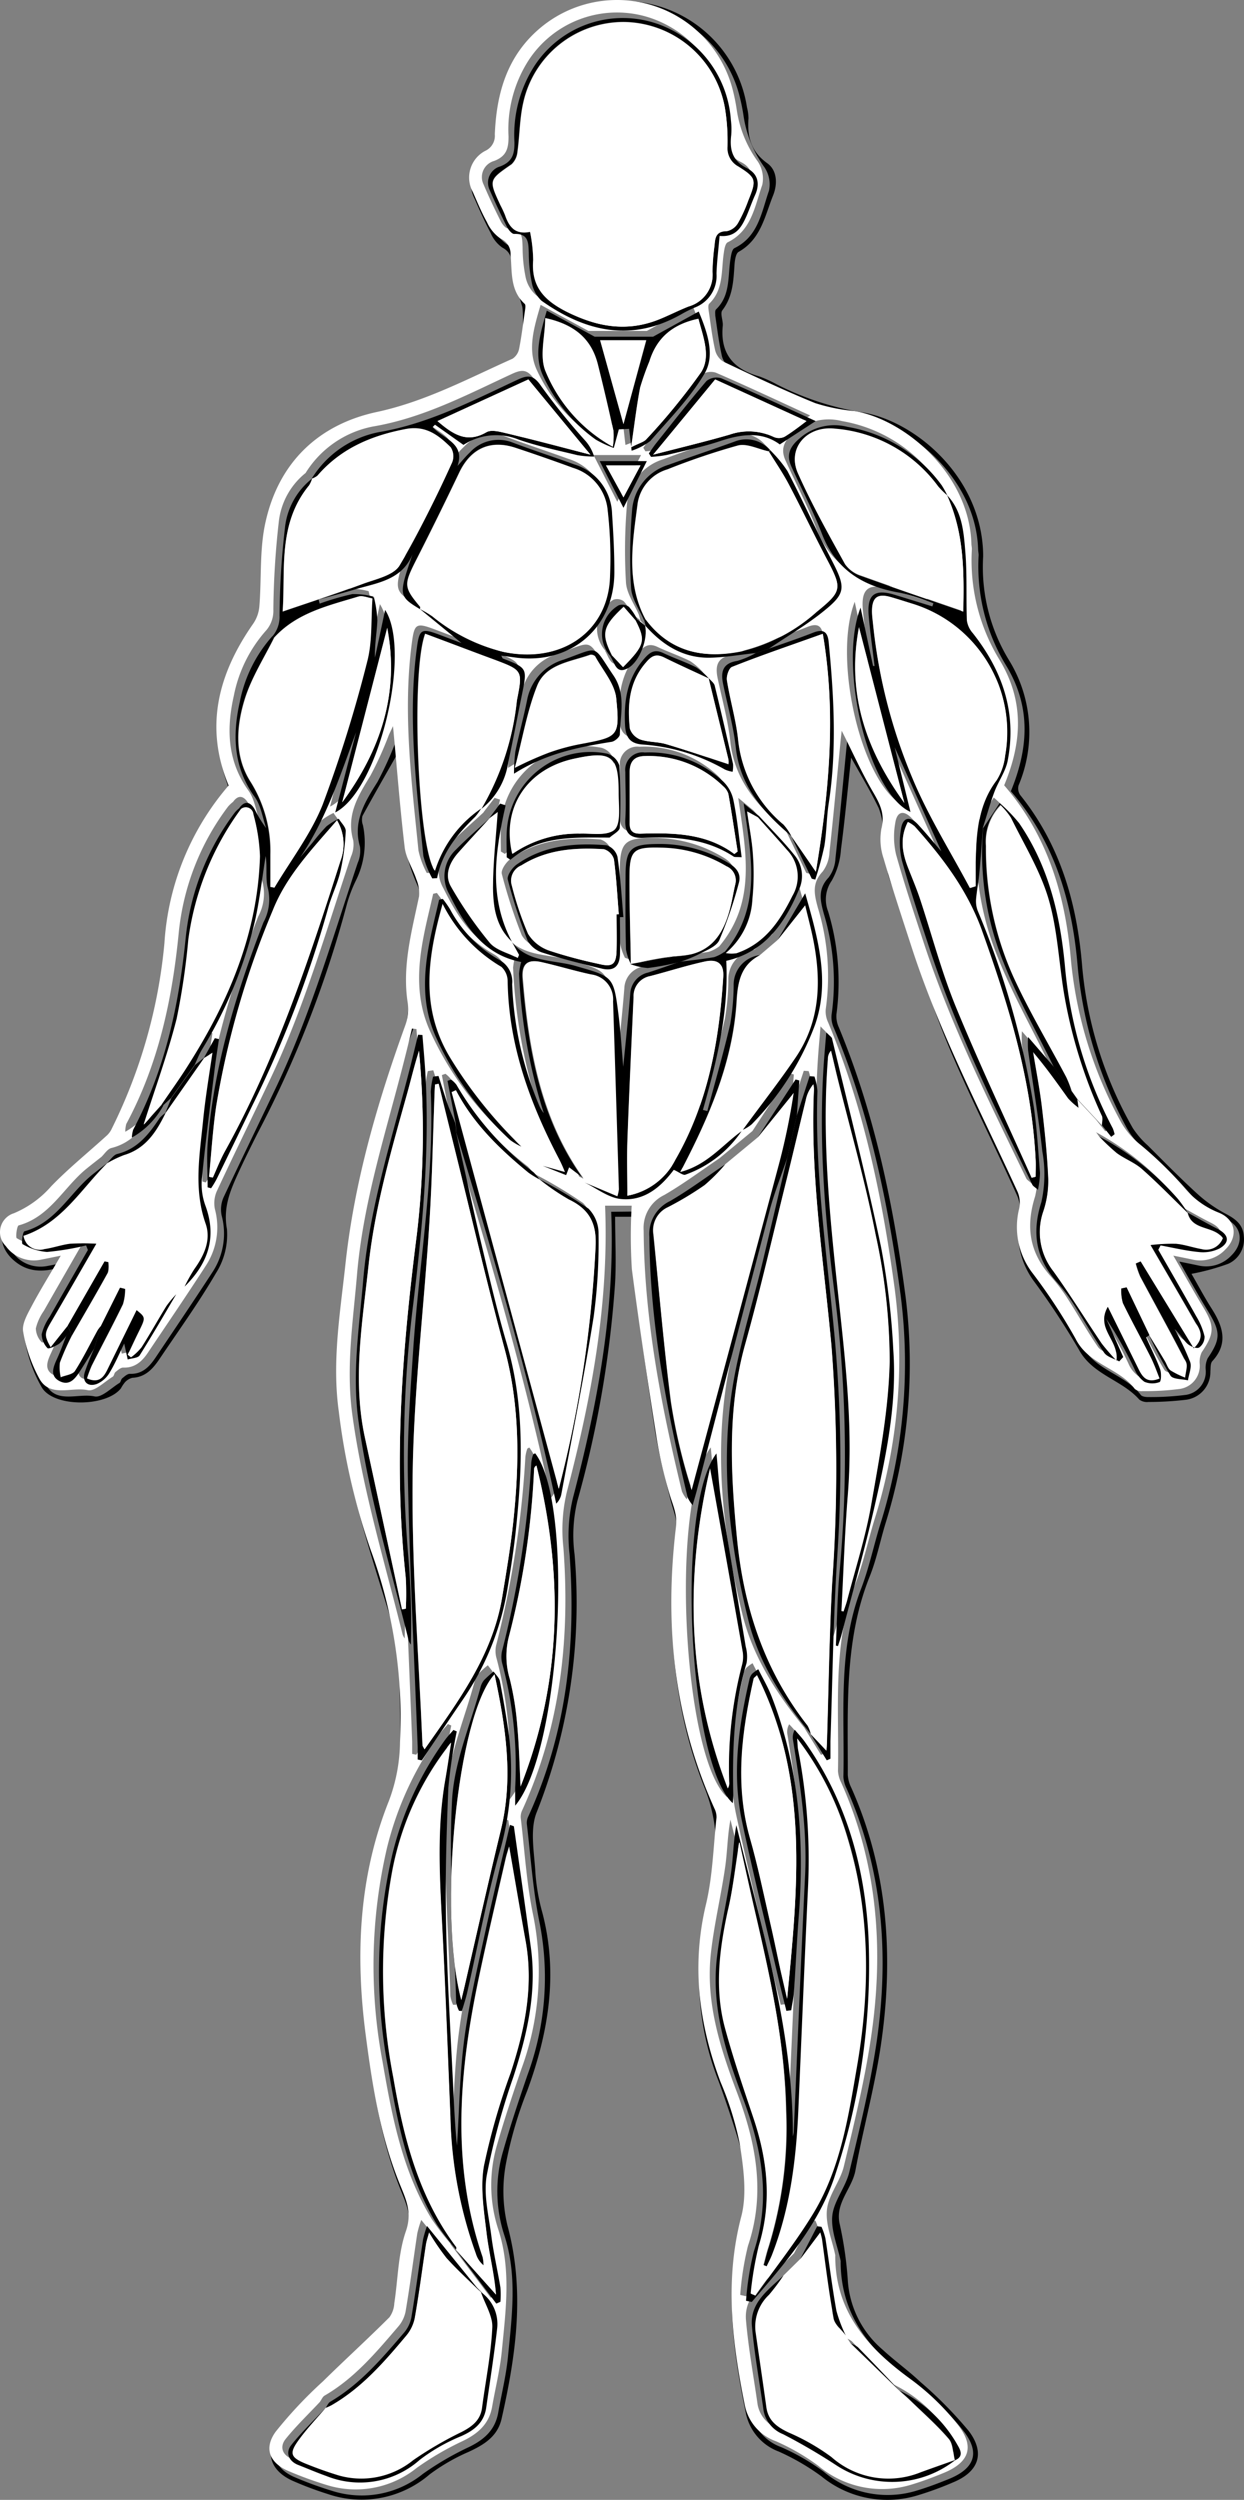 <svg xmlns="http://www.w3.org/2000/svg" width="213.119" height="428.261" viewBox="0 0 213.119 428.261">
  <rect x="0" y="0" width="213.119" height="428.261" fill="#808080" stroke="none"/>
  <g id="body-front" transform="translate(-7358.668 -763.103)">
    <path id="Path_213" data-name="Path 213" d="M228,277.25c-.6,5.58-1.07,10.67-1.74,15.73a12.49,12.49,0,0,1-1.59,5.36,5.62,5.62,0,0,0-.61,5.25,41.59,41.59,0,0,1,1.43,17.6,4.55,4.55,0,0,0,.41,2.27c6.13,14.8,9.33,30.26,11.43,46.12a91.92,91.92,0,0,1-3.45,38.89c-.91,3-1.53,6.16-2.71,9.09-4.39,11-3.7,22.5-3.74,33.94a5.73,5.73,0,0,0,.62,2.25c6.23,14,7.25,28.75,5.1,43.71-1.05,7.34-3.05,14.53-4.41,21.83-.59,3.12-3.43,5.47-2.73,9a64.789,64.789,0,0,1,1.41,9.6,17,17,0,0,0,6,12.11c2.08,1.92,4.41,3.58,6.47,5.53a70.482,70.482,0,0,1,8.27,8.39c2.87,3.8,1.69,7-2.7,8.8a55.991,55.991,0,0,1-6,2.2,17.82,17.82,0,0,1-16.55-3.24,40,40,0,0,0-7.3-4.24A8.94,8.94,0,0,1,210,561c-2.25-10.9-3.82-21.75-.55-32.78,1.42-4.83.59-9.75-.88-14.5q-1.5-4.87-3.25-9.67a48.27,48.27,0,0,1-2-29.12,54.173,54.173,0,0,0,1.3-7.48A27.07,27.07,0,0,0,203,454c-5.61-13.95-6.6-28.58-4.85-43.4.28-2.4-.6-4.24-1.12-6.32-1-4.07-2.08-8.14-2.71-12.27-1.4-9.22-2.63-18.47-3.75-27.73a68.909,68.909,0,0,1,0-8.38h-3c0,4,.24,8-.05,12a184.312,184.312,0,0,1-6.4,36.63,25.1,25.1,0,0,0-.5,9.18,97.53,97.53,0,0,1-6.48,44.2c-1.22,3-.4,7-.22,10.46a34.54,34.54,0,0,0,1.19,6.77c2.74,10.48,1.05,20.52-2.59,30.47a68.75,68.75,0,0,0-3.65,12.49,25.52,25.52,0,0,0,.24,10.55c3.06,11.25,1.49,22.22-1,33.22-.7,3-3,4.4-5.63,5.62a33.47,33.47,0,0,0-6.71,3.88,17.85,17.85,0,0,1-17.37,3.36,57.478,57.478,0,0,1-6-2.25c-3.73-1.63-5-4.73-2.54-8a79.529,79.529,0,0,1,8.43-8.88c3.64-3.59,7.41-7.06,11-10.65a3.661,3.661,0,0,0,.66-2c.65-4.22.8-8.58,2-12.63.9-3-.13-5.24-1.14-7.76-3.18-7.92-4.49-16.29-5.64-24.68-2.1-15.33-1.16-30.3,5.28-44.63a5.64,5.64,0,0,0,.42-2.29c-.08-6.73-.18-13.45-.34-20.17a13.35,13.35,0,0,0-.64-3.48c-2.14-7.2-4.55-14.33-6.43-21.6a92,92,0,0,1-2.71-34.28,200.392,200.392,0,0,1,9.71-43.41,30.58,30.58,0,0,0,1.76-11.21c-.09-4.9,1.32-9.82,2-14.75a6.57,6.57,0,0,0-.43-2.74,35,35,0,0,1-2-5.74c-.72-5.39-1.12-10.82-1.69-16.68-2.11,3.71-4,7-5.81,10.33a2.65,2.65,0,0,0,.08,1.6,14.62,14.62,0,0,1-1.21,9.47,23.371,23.371,0,0,0-1.58,4.2,189.071,189.071,0,0,1-15.21,39c-1.21,2.4-2.41,4.81-3.52,7.26-1.32,2.92-2.43,5.71-1.78,9.26a12.33,12.33,0,0,1-1.9,7.57c-2.92,5-6.37,9.79-9.63,14.64-1.13,1.67-2.39,3.15-4.67,3.26a2.53,2.53,0,0,0-1.3.8,6,6,0,0,0-.66,1c-2.52,3.23-11.58,3.29-13.58-.19a23.86,23.86,0,0,1-2.88-8.22c-.25-1.64.84-3.59,1.64-5.26,1.07-2.22,2.45-4.31,4-6.94-3.21.89-5.61.43-7.63-1.39-3-2.69-2.46-6.4,1.22-7.94A15.26,15.26,0,0,0,91,351.66c3.1-3.25,6.58-6.12,9.85-9.21a7.581,7.581,0,0,0,1.36-2.13A90.28,90.28,0,0,0,110.94,308a45.61,45.61,0,0,1,9.87-24.3,2.27,2.27,0,0,0,.36-1.84c-3.51-9.69-.91-18.3,4.47-26.5a9.17,9.17,0,0,0,1.34-4.09c.31-3.62.29-7.26.51-10.89.67-11.14,11.26-20.82,20.43-22.25,8.17-1.26,15.09-5.5,22.47-8.67a2.37,2.37,0,0,0,.8-.49c.66-.72.73-8.13.45-9.06a50.135,50.135,0,0,1-1.6-6.83c-.22-1.37-.36-2.46-1.81-3.22a5.84,5.84,0,0,1-2-2.53c-1-1.88-1.87-3.84-2.72-5.8a5.78,5.78,0,0,1,2-7.53,4,4,0,0,0,1.89-3.69,24.7,24.7,0,0,1,4.07-13.44,21,21,0,0,1,22.25-8.7,21.46,21.46,0,0,1,16.44,17.67,8,8,0,0,1,.26,1.88c-.23,3.13.41,5.69,3.22,7.7,1.7,1.22,1.78,3.54,1,5.5-1.42,3.53-2.09,7.54-5.91,9.68-.48.27-.64,1.38-.7,2.12-.19,2.77-.26,5.5-2.09,7.89-.42.55.16,1.78.07,2.67-.46,4.76,1.85,7.43,6.27,8.66a22.18,22.18,0,0,1,3,1.37,49.38,49.38,0,0,0,14.08,4.7c9.31,1.23,21,11,21.26,24.34v.47A30.61,30.61,0,0,0,255,260.47,23.53,23.53,0,0,1,256.69,282a2,2,0,0,0,.27,1.64c6.79,8.46,9.68,18.32,10.59,28.95a68,68,0,0,0,8.7,28.11,14.918,14.918,0,0,0,2.59,3c2.74,2.74,5.46,5.51,8.31,8.12a24.1,24.1,0,0,0,4.89,3.5c1.73.9,3.11,1.84,3.24,3.95a4.58,4.58,0,0,1-2.65,4.68,39.387,39.387,0,0,1-6.32,1.73c1,1.7,2.11,3.83,3.41,5.88,1.92,3,3,6,.16,9.08-.35.39-.28,1.18-.33,1.78a4.79,4.79,0,0,1-4.09,4.82,54.587,54.587,0,0,1-6.52.39,2.22,2.22,0,0,1-1.57-.41c-3-3.4-8-4.21-10.36-8.58a131.1,131.1,0,0,0-7.81-11.86,14,14,0,0,1-2.34-10.82,6.58,6.58,0,0,0-.38-3.59c-4-8.94-8.5-17.68-12.21-26.74-3.11-7.59-5.36-15.52-8-23.29a42.1,42.1,0,0,1-1.93-5.08c-.51-2.59-.57-5.27-.89-7.9a10.85,10.85,0,0,0-.72-3.47C231.37,283.07,229.79,280.43,228,277.25ZM191.41,355a88.082,88.082,0,0,0,.08,10.9c1.22,9.73,2.73,19.41,4.26,29.1a81.007,81.007,0,0,0,2.19,9.46c.54,1.84,1.36,3.4,1.1,5.57-2,16.63-.43,32.84,6.49,48.3a3.08,3.08,0,0,1,.34,1.52c-.53,4.95-.65,10-1.79,14.8-2.48,10.51-1.26,20.55,2.48,30.5a54.22,54.22,0,0,1,3.3,10.62c.63,4.08,1.28,8.54.27,12.4-2.88,10.95-1.58,21.6.59,32.35a8.29,8.29,0,0,0,5.3,6.16,37.48,37.48,0,0,1,7.31,4.23,17,17,0,0,0,16.07,3.17c1.81-.55,3.59-1.23,5.35-1.94,4.5-1.84,5.44-4.58,2.35-8.43a42.691,42.691,0,0,0-8-7.69c-7.25-5.27-12.83-11.38-12.89-21a1.941,1.941,0,0,0,0-.24c-.54-2.59-1.69-5.25-1.43-7.76s2.29-4.87,2.91-7.46c1.74-7.29,3.53-14.61,4.64-22,2.23-15,1.15-29.67-5.1-43.71a5.12,5.12,0,0,1-.55-2c.24-10.78-1-21.68,3-32.14,1.36-3.53,2.15-7.28,3.25-10.91a91.94,91.94,0,0,0,3.54-39.58c-2.13-15.69-5.31-31-11.41-45.63a4.43,4.43,0,0,1-.41-2.26A40.4,40.4,0,0,0,223.33,304c-.63-2.31-1.06-4.23.81-6.21a5.91,5.91,0,0,0,1.18-3.3c.69-6.37,1.28-12.75,1.9-19.12.06-.56.13-1.11.19-1.71,1.87,3.69,3.51,7.28,5.48,10.68,1.13,2,2,3.67,1.32,6.09a10.35,10.35,0,0,0,.39,5.12c1.49,5.15,3.19,10.24,4.85,15.34,4.71,14.5,11.78,28,18.09,41.76a4.9,4.9,0,0,1,.28,2.88,13,13,0,0,0,2.12,10.81,95.6,95.6,0,0,1,7.53,11.47c2.24,4.47,7.44,5,10.15,8.61.22.3.89.38,1.34.37a47.629,47.629,0,0,0,6.43-.38,4,4,0,0,0,3.36-4.27,3.78,3.78,0,0,1,.34-2c2.22-3.28,2.23-4.49.14-7.92-1.66-2.71-3.2-5.49-5-8.64,1.47.3,2.39.48,3.31.68a5.92,5.92,0,0,0,5.64-1.76c2.22-2.21,1.74-5.11-1.14-6.28a14.76,14.76,0,0,1-5.87-4.18,62.45,62.45,0,0,0-7.61-7.47,13.21,13.21,0,0,1-3.56-4.3,71.9,71.9,0,0,1-8.19-27.32c-.94-11.13-4-21.38-11.44-29.95,3-7.33,3.51-14.39-.79-21.5a32.7,32.7,0,0,1-4.73-18.94c0-.32-.08-.63-.09-1-.36-12-11.44-21.31-20-22.73A31.351,31.351,0,0,1,223,217.5c-5.35-2.17-10.57-4.64-15.78-7.12a3.29,3.29,0,0,1-1.39-2.09c-.49-2.23-.77-4.49-1.1-6.75,0-.35-.08-.87.12-1.07,2.52-2.42,2-5.67,2.49-8.68.1-.64.25-1.62.68-1.83,4.11-2,4.64-6.2,5.91-9.84a5.21,5.21,0,0,0-.77-4,20,20,0,0,1-3.6-8.91,33.486,33.486,0,0,0-.78-3.71,20.46,20.46,0,0,0-32.93-10.22c-5.67,4.8-7.44,11.17-7.73,18.19a2.83,2.83,0,0,1-1.58,2.79,5.17,5.17,0,0,0-2.29,6.94,1.743,1.743,0,0,0,.1.19c.77,1.73,1.49,3.5,2.41,5.15a6.81,6.81,0,0,0,2.35,2.83,2.86,2.86,0,0,1,1.71,2.74c.28,2.94-.13,6.1,2.41,8.42.19.18.12.72.07,1.09-.3,2.18-.56,4.37-1,6.54a2.67,2.67,0,0,1-1.12,1.77c-7.62,3.4-14.94,7.34-23.3,9.14-10,2.15-16.73,8.62-19,18.71-1.06,4.72-.69,9.75-1.09,14.63a6.27,6.27,0,0,1-1.07,3c-6,8.56-8.35,17.63-4.19,27.68a45.77,45.77,0,0,0-11,27,89.91,89.91,0,0,1-9,31.75,3.6,3.6,0,0,1-.79,1.13c-3.2,2.93-6.6,5.66-9.6,8.77a17.41,17.41,0,0,1-6.4,4.63,3.38,3.38,0,0,0-1.4,5.62,5.91,5.91,0,0,0,6.08,2.32c1-.18,1.9-.38,3.34-.67-1.88,3.22-3.55,5.89-5,8.67-.72,1.36-1.69,3-1.44,4.36a25.51,25.51,0,0,0,2.83,8.14c1.83,3.15,5.47,1.27,8.24,1.87,1.21.26,2.85-1.45,4.27-2.31.23-.14.25-.62.48-.8.39-.32.87-.77,1.3-.76,2.14.08,3.34-1.22,4.39-2.77,3.3-4.92,6.62-9.82,9.85-14.79a12,12,0,0,0,1.48-9.57,5.17,5.17,0,0,1,.31-3.06c3-6.38,6.07-12.69,9.09-19.05,5.84-12.32,9.6-25.4,13.91-38.28a5.19,5.19,0,0,0,.39-2.78c-1.25-4.35.84-7.66,3-11.1a60.421,60.421,0,0,0,3.13-6.91c.22-.49.46-1,.74-1.58.65,7.09,1.17,13.95,2,20.78.22,1.87,1.39,3.62,2,5.47a6,6,0,0,1,.46,2.92c-1.25,6-2.89,12-1.93,18.29a8,8,0,0,1-.45,3.86c-4.8,13.28-8.7,26.76-10.23,40.86-.9,8.4-2.33,16.74-1.13,25.28a113.11,113.11,0,0,0,5.49,23.75,83.55,83.55,0,0,1,4.95,32.82A29.2,29.2,0,0,1,149.86,457c-5.2,12.88-5.8,26.33-4,39.93,1.11,8.63,2.47,17.24,5.72,25.39,1.08,2.7,2.36,5,1.2,8.37-1.34,3.9-1.34,8.24-2,12.38a4.57,4.57,0,0,1-.84,2.4c-3.75,3.71-7.66,7.26-11.4,11a73.479,73.479,0,0,0-8.06,8.58c-2.13,2.9-1.07,5.4,2.24,6.8a63.539,63.539,0,0,0,6.69,2.42,16.67,16.67,0,0,0,15.22-3,51.181,51.181,0,0,1,7.91-4.61c2.6-1.26,4.47-2.92,5-5.86.56-3.18,1.35-6.34,1.67-9.55.68-7,1.64-14-.63-20.9a24.34,24.34,0,0,1-.16-14.51c1.23-4.32,2.66-8.6,4.12-12.86a48.41,48.41,0,0,0,2.09-26.14c-1.15-5.55-1.51-11.26-2.18-16.9a2.45,2.45,0,0,1,.25-1.31c6.56-14.34,8.22-29.45,7.06-45a27.83,27.83,0,0,1,.59-9.58c4.19-16,7.24-32.19,6.55-49Z" transform="translate(7276.478 615.65)"/>
    <path id="Path_216" data-name="Path 216" d="M191.41,355h-4.56c.69,16.78-2.36,33-6.54,49a27.811,27.811,0,0,0-.6,9.58c1.16,15.54-.5,30.65-7.06,45a2.58,2.58,0,0,0-.25,1.31c.68,5.64,1,11.36,2.18,16.9a48.5,48.5,0,0,1-2.08,26.14c-1.46,4.26-2.89,8.54-4.13,12.87a24.42,24.42,0,0,0,.16,14.51c2.27,6.92,1.31,13.92.63,20.9-.31,3.2-1.11,6.36-1.66,9.55-.52,2.94-2.39,4.59-5,5.86a50.378,50.378,0,0,0-7.91,4.61,16.66,16.66,0,0,1-15.22,3,63.377,63.377,0,0,1-6.68-2.42c-3.31-1.39-4.37-3.9-2.25-6.8a74.343,74.343,0,0,1,8.06-8.58c3.76-3.7,7.66-7.25,11.41-11a4.48,4.48,0,0,0,.83-2.4c.64-4.14.64-8.49,2-12.38,1.15-3.35-.13-5.67-1.2-8.37-3.26-8.16-4.6-16.77-5.72-25.39-1.76-13.6-1.16-27,4-39.93a29.441,29.441,0,0,0,1.9-10.08,83.38,83.38,0,0,0-5-32.82,113.869,113.869,0,0,1-5.48-23.75c-1.2-8.54.22-16.88,1.13-25.28,1.52-14.1,5.43-27.58,10.23-40.86a8.19,8.19,0,0,0,.45-3.86c-1-6.29.67-12.25,1.93-18.29a6.08,6.08,0,0,0-.46-2.92c-.61-1.85-1.77-3.6-2-5.47-.81-6.83-1.33-13.7-2-20.78-.28.6-.52,1.08-.74,1.58a57.87,57.87,0,0,1-3.13,6.9c-2.1,3.46-4.19,6.76-2.94,11.11a5.11,5.11,0,0,1-.4,2.78c-4.3,12.88-8.06,26-13.91,38.28-3,6.36-6.12,12.67-9.08,19.05a5.1,5.1,0,0,0-.31,3.06,12,12,0,0,1-1.49,9.57c-3.23,5-6.55,9.87-9.85,14.79-1,1.55-2.25,2.86-4.39,2.77-.42,0-.91.44-1.3.76-.23.18-.24.65-.47.8-1.42.86-3.07,2.57-4.28,2.31-2.76-.6-6.4,1.28-8.24-1.87a25.76,25.76,0,0,1-2.83-8.14c-.25-1.32.72-3,1.44-4.36,1.47-2.78,3.14-5.45,5-8.67-1.44.29-2.39.49-3.34.67a5.91,5.91,0,0,1-6.08-2.32,3.38,3.38,0,0,1,0-4.78,3.321,3.321,0,0,1,1.39-.84,17.41,17.41,0,0,0,6.4-4.63c3-3.1,6.4-5.84,9.6-8.76a3.759,3.759,0,0,0,.79-1.14,89.87,89.87,0,0,0,9-31.75,45.7,45.7,0,0,1,11-27c-4.17-10.05-1.79-19.12,4.18-27.68a6.18,6.18,0,0,0,1.08-2.95c.4-4.88,0-9.92,1.09-14.63,2.28-10.1,9.05-16.57,19-18.72,8.36-1.79,15.68-5.74,23.3-9.14a2.68,2.68,0,0,0,1.13-1.77c.42-2.16.68-4.36,1-6.54.05-.36.13-.91-.06-1.08-2.54-2.33-2.14-5.49-2.42-8.43a2.83,2.83,0,0,0-1.7-2.74,6.81,6.81,0,0,1-2.35-2.83c-.92-1.65-1.65-3.42-2.41-5.15a5.17,5.17,0,0,1,2-7l.18-.09a2.83,2.83,0,0,0,1.58-2.8c.29-7,2.07-13.39,7.74-18.19a20.46,20.46,0,0,1,32.93,10.22,33.454,33.454,0,0,1,.77,3.71,20,20,0,0,0,3.61,8.91,5.26,5.26,0,0,1,.77,4c-1.28,3.64-1.81,7.83-5.92,9.84-.43.21-.58,1.19-.67,1.83-.46,3,0,6.26-2.49,8.68-.21.2-.17.72-.12,1.07.33,2.26.6,4.53,1.09,6.75a3.27,3.27,0,0,0,1.39,2.09c5.22,2.48,10.44,4.95,15.78,7.13a31.339,31.339,0,0,0,6.71,1.36c8.62,1.42,19.69,10.74,20.06,22.73,0,.32.09.64.08.95a32.68,32.68,0,0,0,4.73,18.94c4.31,7.11,3.85,14.17.8,21.5,7.42,8.58,10.5,18.81,11.44,29.95A71.61,71.61,0,0,0,275,340.25a13.311,13.311,0,0,0,3.55,4.3,62.529,62.529,0,0,1,7.62,7.47A14.73,14.73,0,0,0,292,356.2c2.88,1.17,3.37,4.07,1.14,6.28a5.91,5.91,0,0,1-5.63,1.76c-.92-.2-1.84-.38-3.31-.68,1.83,3.15,3.37,5.94,5,8.64,2.1,3.43,2.09,4.64-.14,7.92a3.9,3.9,0,0,0-.34,2,4,4,0,0,1-3.36,4.27,45.9,45.9,0,0,1-6.42.38,1.86,1.86,0,0,1-1.34-.37c-2.71-3.63-7.92-4.14-10.15-8.61a96,96,0,0,0-7.54-11.46,13,13,0,0,1-2.12-10.82,4.81,4.81,0,0,0-.27-2.88c-6.32-13.79-13.39-27.26-18.1-41.75-1.66-5.11-3.35-10.2-4.85-15.35a10.23,10.23,0,0,1-.38-5.12c.62-2.42-.19-4.12-1.33-6.09-2-3.4-3.61-7-5.47-10.68-.07.61-.14,1.16-.19,1.71-.63,6.37-1.21,12.75-1.91,19.12a6,6,0,0,1-1.17,3.3c-1.87,2-1.44,3.9-.81,6.21a40.24,40.24,0,0,1,1.34,17.38,4.41,4.41,0,0,0,.42,2.26c6.1,14.64,9.27,29.95,11.4,45.64A91.75,91.75,0,0,1,233,408.79c-1.1,3.63-1.89,7.38-3.25,10.91-4,10.46-2.78,21.36-3,32.15a5.13,5.13,0,0,0,.56,2c6.25,14,7.33,28.74,5.09,43.71-1.1,7.41-2.89,14.72-4.64,22-.61,2.57-2.63,4.89-2.9,7.45s.89,5.17,1.42,7.76a1,1,0,0,1,0,.24c.05,9.6,5.63,15.71,12.88,21a41.731,41.731,0,0,1,8,7.68c3.09,3.85,2.16,6.59-2.35,8.43-1.75.72-3.53,1.39-5.34,1.94a17,17,0,0,1-16.07-3.17,37.48,37.48,0,0,0-7.31-4.23,8.24,8.24,0,0,1-5.3-6.16c-2.18-10.75-3.48-21.4-.6-32.35,1-3.86.37-8.32-.26-12.4a54.9,54.9,0,0,0-3.3-10.62c-3.74-10-5-20-2.48-30.49,1.14-4.81,1.25-9.86,1.79-14.81a3.22,3.22,0,0,0-.34-1.52c-7-15.43-8.6-31.64-6.6-48.31.26-2.17-.57-3.73-1.1-5.57a76.32,76.32,0,0,1-2.19-9.46c-1.53-9.68-3-19.37-4.27-29.09a90.09,90.09,0,0,1-.03-10.88Zm-4.59-95.09c.69,1.1,1,3.08,3,2s3.48-5.1,2.93-7.32c2.94,3.31,6.46,5.58,11,5.53a78.79,78.79,0,0,0,8-.8,14.37,14.37,0,0,1-3.21,1.35c-2.49.4-2.84,1.87-2.41,3.95.76,3.63,1.78,7.24,2.18,10.91.73,6.68,4.77,11.11,9.53,15.17l-.07-.07,3.54,7.36.59.15a53.653,53.653,0,0,0,1.55-5.72c.41-2.41.39-4.88.76-7.3,1.42-9.23.9-18.44,0-27.66-.18-1.85-1-2.29-2.69-1.61-2.49,1-5,1.83-7.57,2.73,2.87-1.93,5.85-3.7,8.56-5.81,4.78-3.72,4.76-4.42,2-9.84-2.54-4.89-4.81-9.92-7.36-14.8a20.92,20.92,0,0,0-2.95-3.55,5.37,5.37,0,0,0-6-1.45c-3.79,1.32-7.6,2.58-11.38,4a8.81,8.81,0,0,0-6.23,7.9,92.452,92.452,0,0,0-.16,13.21c.12,1.89,1.44,3.71,2.22,5.55.08.31.17.62.25.92l-1.45-1.13a9,9,0,0,0-1.39-2.11,1.91,1.91,0,0,0-1.77-.28,5.74,5.74,0,0,0-1.35,8.78ZM110.54,338.1a4.782,4.782,0,0,0-1,.86c-1.83,2.75-3.78,5.3-7.26,6.16-.69.17-1.2,1.05-1.79,1.6l.07-.07c-.84.66-1.69,1.32-2.53,2-3.92,3.17-6.25,8.25-11.64,9.73-.31.08-.55,2.08-.33,2.19a9.66,9.66,0,0,0,4.18,1.34,44.6,44.6,0,0,0,6.7-1.11l.31.78c-2.18,3.81-4.38,7.62-6.55,11.44a8.83,8.83,0,0,0-1.37,3,3.55,3.55,0,0,0,1,2.37c.18.19,1.35-.37,2-.77a6.93,6.93,0,0,0,1.25-1.4c-.52,1.31-1,2.63-1.59,3.91s-1.42,3,.43,3.9,2.72-.57,3.56-1.85,1.57-2.5,2.35-3.75c-.53,1.31-1.12,2.61-1.57,3.94-.57,1.67.38,2.76,2,2.18a4.65,4.65,0,0,0,2.19-1.92,48.641,48.641,0,0,0,2.51-5l.6,2.73c.7-.23,1.75-.24,2-.72,2.17-3.43,4.19-7,6.26-10.45l1.4-1.36c4-3.92,5.6-8.4,3.53-13.91a10.67,10.67,0,0,1-.58-4.65c.61-6.18,1.41-12.34,2.16-18.51.21-1.77.5-3.54.75-5.31l-.69-.17-1.88,3.4.07-.09-1.59,1.27c.4-.84.73-1.73,1.21-2.53A75.9,75.9,0,0,0,126,305.1c.79-3.62,1.21-7.31,1.81-11,.32,1.92-.09,3.93.41,5.68a8.22,8.22,0,0,1-.8,5.69c-4.73,12.27-8.52,24.79-9.56,38-.2,2.45,0,4.93,0,7.39l.59.17c.33-.56.7-1.1,1-1.67q3-6.18,6-12.37a195,195,0,0,0,13-33.76c.58-2.2,1.64-4.28,2.16-6.49a39,39,0,0,0,.91-6.9c0-.68-.77-1.41-1.19-2.12a11.663,11.663,0,0,0-2.1,1.3,31.307,31.307,0,0,0-2.32,2.69l-2.2,2.64c4.5-6.64,6.88-14.11,9.6-21.46l-3.58,13.75c7.58-3.86,13.1-27.61,8.54-34.69-.6,2.83-1.17,5.49-1.74,8.16-.09-2.17.33-4.27.42-6.38a21.122,21.122,0,0,0-.61-4,12.75,12.75,0,0,0-3.63-.43,45.392,45.392,0,0,0-5.6,1.63l-.19-.7c2.11-.58,4.23-1.12,6.32-1.76,3.76-1.16,8-1.62,9.78-6-2.42,7-2.4,7.18,1.3,9.42l-.07-.07,7.16,5.87-3.93-1.48c-3-1.12-3.3-.84-3.72,2.28-1.6,12-.06,23.8,1.12,35.67A14.82,14.82,0,0,0,156.3,298h.82c.82-4.4,3.48-7.59,6.53-10.52a9.47,9.47,0,0,0,1.07-1.5l-.09.08a12.35,12.35,0,0,0,4.6-8c.85-3.86,1.56-7.75,2.35-11.62.92-4.49.93-4.49-3.28-6.14-.09,0-.12-.21-.27-.49l2.43.33c9.5,1.26,16.91-5.1,16.94-14.62,0-3.32-.16-6.64-.39-9.95a9.11,9.11,0,0,0-6.46-8.51c-3.48-1.27-7-2.41-10.49-3.72a6.61,6.61,0,0,0-7.39,1.66c-.77.71-1.43,1.54-2.14,2.32,1.36-4-2.49-4.69-4.26-6.66l.41-.41,4.88,3.47a10.23,10.23,0,0,1,9.45-.92c3.27,1.14,6.7,1.85,10.07,2.68a18.16,18.16,0,0,0,2.85.23,7.43,7.43,0,0,0-1.63-2.86,113.548,113.548,0,0,1-7.43-9.2c-1.25-1.89-2.13-2-4-1.13-7.71,3.57-15.21,7.55-23.79,9a17.49,17.49,0,0,0-11.56,8l.08-.08a12.43,12.43,0,0,0-4.65,8.42,145.239,145.239,0,0,0-.93,15,5.17,5.17,0,0,1-1.17,3.52,23.67,23.67,0,0,0-5.6,11.26c-1.29,5.71-1.12,11.2,2.51,16.26,1.07,1.5,1.31,3.58,1.94,5.4a20.5,20.5,0,0,1-2-3.29c-.68-1.12-1.62-1.54-2.58-.19a5.839,5.839,0,0,0-.85.8,42.85,42.85,0,0,0-8.45,21.54c-1.12,11.5-3.48,22.58-9,32.85a5.45,5.45,0,0,0-.17,1.33,13.92,13.92,0,0,0,5.38-5.49l1.37-1.27-1.07,2.62ZM236.36,557.06c-2.41-2.5-4.81-5-7.24-7.51a4,4,0,0,0-1.14-.61l-.88-1.39a23.466,23.466,0,0,1-1.65-4.29c-.75-4.1-1.24-8.25-1.88-12.37a11.11,11.11,0,0,0-.69-2l-.72-.09-2.94,5.68-2.82,2.77c-2.55,2.44-5.76,4.63-5.41,8.69.42,4.85,1.31,9.66,2,14.49a5.39,5.39,0,0,0,3.33,4,103.5,103.5,0,0,1,9.1,5.33,17.51,17.51,0,0,0,20.45-.93l-.08.08c1.63-.68.88-1.88.38-2.69a22.78,22.78,0,0,0-9.88-9.26ZM203.58,263.58l.08.08a11.541,11.541,0,0,0-2.2-1.93c-1.82-.92-3.78-1.57-5.63-2.45-1.55-.74-2.37-.08-3.37,1.09-2.82,3.29-3.39,7.06-3.18,11.23.11,2.2.9,3.19,3,3.35a32.72,32.72,0,0,1,14.11,4.34,6,6,0,0,0,1.31.38,5.54,5.54,0,0,0,.08-1.35c-1-4.45-2-8.9-3.13-13.33-.12-.52-.71-.94-1.08-1.41Zm-13.3,49-.08-.07a10.83,10.83,0,0,0,3,.68,51.585,51.585,0,0,0,5.37-.95c-1.78.61-3.55,1.25-5.33,1.82a3.92,3.92,0,0,0-3.09,3.7c-.35,4.36-.83,8.7-1.19,12.44-.23-2.6-.42-5.83-.83-9-.83-6.58-.92-6.41-7.4-8.28-3.74-1.08-8.19-.52-10.94-4.22l.07.09c-4-7.54-2.93-15.41-1-23.35l-.94-.3L166,287.63l.08-.05c-1.93,1.79-3.94,3.52-5.79,5.4a6.23,6.23,0,0,0-1.13,7.66c2.68,5.41,5.83,10.37,12.31,11.6a10.59,10.59,0,0,0-.38,2,92.371,92.371,0,0,0,4.25,23.88,4.83,4.83,0,0,1-.83-1.38,59.19,59.19,0,0,1-4.59-20.7,4.24,4.24,0,0,0-2.17-4.14,21.72,21.72,0,0,1-8.48-8.73c-.36-.61-.82-1.16-1.23-1.74l-.64.14c-.55,2.44-1.17,4.87-1.64,7.32-1.09,5.6-1.3,11.11,1.23,16.48a54.92,54.92,0,0,0,12.58,17.35,9.639,9.639,0,0,0,1.94,1.13l3.73,3.29,4,1.6.51-1.35L182,349.1l.41.91c2.07,1,4.07,2.61,6.22,2.83,4.2.43,7.06-2.35,9.07-5,.83.37,1.57,1,2,.83a19.58,19.58,0,0,0,9.61-7.45l.18-.18a6.22,6.22,0,0,0,1.53-.9,48.61,48.61,0,0,0,10.83-17c2.6-7.46.56-14.7-1.69-22.56l-4.72,8-3,2.56a5.11,5.11,0,0,0-4.47,5.21,41.571,41.571,0,0,1-.58,6.58c-1.16,5-2.6,10-3.92,14.94l-.77-.19c2.37-8.31,4.46-16.66,4-25.54,6.36-1.45,9.91-6.16,12.36-12a5.55,5.55,0,0,0-.48-5.85c-2-2.45-4.19-4.66-6.31-7l-2.6-2.15c1.25,9,3.21,17.72-3.27,25.45a6.35,6.35,0,0,1-1.77.92c-2,.35-4,.56-6,.8a25.173,25.173,0,0,0,3.15-1.25c1.33-.72,3.18-1.35,3.72-2.52a74.551,74.551,0,0,0,3.33-9.74c.47-1.58-.36-2.65-1.75-3.47A22.92,22.92,0,0,0,194.86,292c-4.63,0-5.45.8-5.49,5.53,0,4.17,0,8.35.06,12.52a8.84,8.84,0,0,0,.84,2.51ZM138,559.91l.08-.07c-2,2.15-4.15,4.19-6,6.5-1,1.31-.53,2.72,1.19,3.39s3.21,1.31,4.85,1.89a15.42,15.42,0,0,0,16-2.77,31.341,31.341,0,0,1,7.11-4.07c2.29-1,3.9-2.34,4.27-4.88.65-4.52,1.35-9,1.86-13.56a6.67,6.67,0,0,0-2.75-6.2l-.18-.18-9.07-11.2a18.24,18.24,0,0,0-.68,2.29c-.67,4.46-1.25,8.92-2,13.36a5.64,5.64,0,0,1-1.31,2.67c-3.75,4.38-7.47,8.82-12.57,11.77C138.45,559.05,138.27,559.55,138,559.91ZM285.73,355.29c-.57-.81-1.08-1.67-1.71-2.43a47.52,47.52,0,0,0-13.54-10.7l-3.5-4.93-.21-1.46,4.19,4.5,1.59,2,.58-.45a6.113,6.113,0,0,0-.31-1,73.39,73.39,0,0,1-8.15-27.28c-.78-8.94-2.74-17.48-7.89-25a27.288,27.288,0,0,0-3.34-3.46q-1.35,2.07-2.72,4.14l-.16.18c.65-2.07,1.22-4.17,2-6.2.68-1.83,1.93-3.52,2.29-5.39,1.56-8.22-.92-15.41-6-21.85a4.16,4.16,0,0,1-1-2.17c-.14-3.94.06-7.91-.27-11.83-.28-3.39-.55-6.93-3.14-9.63l.08.08a14,14,0,0,0-1-1.82,25.11,25.11,0,0,0-16.09-10,9.07,9.07,0,0,0-8.29,2c-1.63,1.39-2.26,2.78-1.39,4.73,1.75,3.88,3.74,7.66,5.27,11.63,2.41,6.24,7.17,9,13.42,10.06a40,40,0,0,1,5.66,1.79l-.18.54c-2.09-.65-4.18-1.28-6.26-1.94-3.63-1.14-5-.15-4.64,3.6.25,2.86.66,5.7,1,8.55h-.25l-2.15-10c-3.89,10,1.33,31.72,8.55,35l-2.71-11.08,8,17.85c-1.2-1.4-2.55-3.07-4-4.62s-2.61-1.25-2.9.76a13.36,13.36,0,0,0,.14,5.38c1.44,5.15,3.14,10.24,4.81,15.33,4.59,13.93,11.13,27,17.5,40.17.14.28.51.46,1,.95a15.419,15.419,0,0,0,.35-2.87c-.29-3.78-.52-7.57-1.06-11.32a148.541,148.541,0,0,0-9.62-33.64,4.53,4.53,0,0,1-.26-2c.12-1.49.41-3,.55-4.44.25-2.58.42-5.17.63-7.76a50,50,0,0,0,3.52,23.17c2.43,6.13,5.71,11.92,8.61,17.86l-4.47-5.17a19.109,19.109,0,0,0,0,2.27c.81,5.77,1.8,11.53,2.43,17.32a21.639,21.639,0,0,1-.16,8.67c-1.68,5.31-.94,9.74,2.75,13.82a30.005,30.005,0,0,1,2.85,3.79c1.75,2.71,3.32,5.55,5.16,8.21.51.74,1.7,1,2.57,1.49l.7-.75-2.91-6.56a71.449,71.449,0,0,1,4.84,8.62,5,5,0,0,0,1.68,2.17,3.4,3.4,0,0,0,2.6.05c.29-.11.35-1.55.1-2.22-.69-1.84-1.59-3.6-2.38-5.41,0,0,.36-.27.56-.41l-.07-.07a68.827,68.827,0,0,0,3.67,7c.42.65,2,.57,3,.82.15-1.06.68-2.25.38-3.15a49.359,49.359,0,0,0-2.67-5.65c.88.78,1.41,1.78,2.19,2.52a2.431,2.431,0,0,0,2,.66,2.26,2.26,0,0,0,.94-1.93,12,12,0,0,0-1.42-3.43c-2.13-3.82-4.33-7.6-6.5-11.39l.39-.75c2.17.39,4.32.92,6.51,1.13a6.45,6.45,0,0,0,3.54-.59c1.88-1.05,1.65-2.4-.29-3.38-1.73-.86-3.39-1.84-5.09-2.76Zm-111.19-5.84.08.07a8.54,8.54,0,0,0-1-1.23,51.23,51.23,0,0,1-13.22-15,4.411,4.411,0,0,0-.9-.88l-.61.22c.46,2.4.93,4.81,1.39,7.22-.46-1.12-1-2.23-1.36-3.37-.54-1.55-1-3.11-1.5-4.67l-.93.13a13.28,13.28,0,0,0-.39,2.59c.56,14.77-2.08,29.32-3.05,44-.5,7.41-1.08,14.85-.93,22.26.32,15.34,1.1,30.66,1.68,46v2.13l.7.14c2.34-3.46,4.66-6.93,7-10.37a47.069,47.069,0,0,0,7.67-19c.55-3.28,1.06-6.56,1.41-9.86,1.17-10.82,1.58-21.58-1.54-32.23-1.78-6.06-3.19-12.23-4.66-18.38-1.41-5.9-2.69-11.83-4-17.75,6.33,21,12.56,42.07,17.16,63.61a3.15,3.15,0,0,0,.85-1.53c1.89-10.16,3.94-20.31,5.56-30.52a96.061,96.061,0,0,0,.84-14.18,6,6,0,0,0-1.72-4.31A77.554,77.554,0,0,0,174.54,349.45ZM218.7,338.6q.24-3,.49-6.07l-.65-.19-6.45,9.88-5.67,4.68c-3.13,2.11-6.17,4.39-9.44,6.28a6.25,6.25,0,0,0-3.52,6.09c.11,15.21,3,30,6.56,44.69a5.51,5.51,0,0,0,.83,1.35c.3-1.07.52-1.8.71-2.53,4.15-16,8.26-31.95,12.46-47.9.82-3.1,2-6.1,3.06-9.15-1.42,6-2.82,12-4.25,18-1.82,7.59-4.28,15.09-5.35,22.79-1.81,13-.21,25.87,2.91,38.53,1.82,7.38,5.93,13.66,10.69,19.5l-.08-.07,2.84,4.61.63-.28v-3c.36-10.58.47-21.17,1.17-31.73a235.8,235.8,0,0,0-.41-36.92c-1.28-14.22-3.5-28.38-3-42.73a11,11,0,0,0-.5-2.48l-.84-.06ZM160.34,532.85l-.08-.08,7,9.31.72-.31a15.529,15.529,0,0,0,0-2.46c-.49-3-1.18-5.89-1.57-8.86-.44-3.43-1.35-7-.78-10.29a119.863,119.863,0,0,1,4.54-16.86c2.38-7.3,4.07-14.62,3-22.34l-2.88-20.62c0-.06-.23-.1-.67-.27-1.42,6.09-2.9,12.13-4.22,18.2s-2.78,12.17-3.59,18.34-.88,12.27-1.27,18.41c-.3-2.9-.46-5.81-.59-8.72-.45-9.79-1.08-19.57-1.28-29.37-.17-7.72.07-15.46.39-23.19a87.912,87.912,0,0,1,1.44-9.68l-.57-.25c-.48.57-1,1.1-1.43,1.7a56.2,56.2,0,0,0-9,19.46,88.83,88.83,0,0,0-.77,36.7c1.62,9.38,3.37,18.67,8.42,26.94a46.194,46.194,0,0,0,3.25,4.24ZM210,541.6l1,.23c5.74-6.72,11.62-13.37,14.37-22A113.5,113.5,0,0,0,231,478.94c-.67-12-3.89-23.18-10.89-33.1a22.509,22.509,0,0,0-1.72-2,2.62,2.62,0,0,0-.3,1.76c1.22,7.65,2.44,15.28,2.07,23.09-.71,14.68-1.3,29.38-2,44.07a4.61,4.61,0,0,1-.15.72c.06-18.4-5.4-35.73-9.68-53.3-.52,2.73-.52,5.47-.91,8.15-.71,4.92-1.89,9.78-2.44,14.72-.93,8.32,1.54,16.11,4.43,23.77,3.25,8.61,5,17.26,1.92,26.38a50.491,50.491,0,0,0-1.33,8.46Zm15.35-112.23.41.07c.2-.64.43-1.28.6-1.93,2-7.64,4.16-15.24,5.88-22.93,1.9-8.48,3.59-17.06,3-25.81a129.213,129.213,0,0,0-2.09-17.64c-2.51-12-5.54-23.81-8.39-35.7-.06-.28-.42-.49-1-1.15-.11,1.35-.18,2.19-.25,3-1.19,13.86-.14,27.64,1.62,41.37a217.662,217.662,0,0,1,.91,48c-.38,4.22-.43,8.47-.63,12.7ZM154.56,324.75l-.79-.09c-.4,1.68-.8,3.36-1.22,5-3.09,12.32-7.12,24.4-8.2,37.18-.67,7.94-1.9,15.76-.82,23.82,1.74,12.9,5.54,25.28,8.64,37.83a3.129,3.129,0,0,0,.35.65,135.6,135.6,0,0,0-.43-15.22,205.509,205.509,0,0,1,.9-43.51c1.61-13.18,2.87-26.39,2-39.71-.12-2-.3-4-.46-6Zm50.91-136.88c2.82.28,3.78-1.55,4.62-3.49.5-1.16.91-2.37,1.44-3.51.9-2,.51-3.7-1.4-4.65-2.49-1.25-3-3.18-2.68-5.65a12.659,12.659,0,0,0-.06-2.61,18.8,18.8,0,0,0-13.67-16.71,18.09,18.09,0,0,0-19.95,7.5,21.94,21.94,0,0,0-3.46,13.09c0,2-.32,3.36-2.45,4.18a2.88,2.88,0,0,0-2,3.59,3.191,3.191,0,0,0,.19.48c.89,2.1,1.87,4.17,2.9,6.22.26.53.85,1.29,1.27,1.27,2.5-.1,2.43,1.55,2.5,3.27a25.729,25.729,0,0,0,.5,5A5.67,5.67,0,0,0,175,199c7.5,5.31,15.42,7.15,23.95,2.31a20.219,20.219,0,0,1,2.33-1.16,5.8,5.8,0,0,0,3.69-5.8c.07-2,.34-4.08.54-6.46Zm-3.58,12.94L194,205.15H184l-8.19-4.47c-1.18,4-2.3,7.74-.6,11.28a27.48,27.48,0,0,0,9,10.83,19.249,19.249,0,0,0,3.06,1.41l.87-3.18,1.77-.09c.14,1.19.25,2.24.43,3.75a11.109,11.109,0,0,0,3.2-1.67c3.23-3.75,6.79-7.34,9.29-11.55,1.82-3.08.6-6.84-1-10.64Zm-28,195.61c-.12.08-.33.14-.37.24a6.4,6.4,0,0,0-.32,1.36,168.931,168.931,0,0,1-5,32.24,4.48,4.48,0,0,0,.06,2.3,68.38,68.38,0,0,1,2.18,21.12v3.11c7.94-9.47,10.07-51.69,3.42-60.37Zm31.06,0c-7.09,9.31-4.75,53.21,2.8,59.91,0-.57.09-1,.08-1.45-.14-7.61,0-15.17,2.28-22.55a6.46,6.46,0,0,0-.14-2.8c-1.37-8.24-2.83-16.48-4.16-24.73-.44-2.77-.57-5.58-.85-8.38Zm-44.1,95.48h.49c.31-1.09.67-2.16.92-3.26,1.77-7.76,3.24-15.6,5.34-23.28a50.52,50.52,0,0,0,1.79-20.81c-.45-3-1-6.08-1.54-9.1-.12-.62-.71-1.15-1.08-1.72a17.538,17.538,0,0,0-1.63,1.48,3.19,3.19,0,0,0-.63,1.26c-1.72,6.47-4.54,12.89-4.87,19.43-.57,11.46.37,23,.71,34.5a5.37,5.37,0,0,0,.47,1.53Zm56.08,0,.83-.1c.17-1.07.4-2.13.48-3.2.29-4.33.49-8.67.82-13,1-12.82.06-25.4-4.63-37.5-.62-1.59-1.5-3.08-2.31-4.72a7.576,7.576,0,0,0-1.07.79,2.6,2.6,0,0,0-.42.83c-1.85,8.06-3.06,16.19-1.31,24.39,2,9.25,4.26,18.43,6.41,27.63.39,1.63.8,3.25,1.21,4.88ZM188.39,304.57h.56c-.32-3.44-.54-6.89-1-10.3a2.89,2.89,0,0,0-1.86-2c-5.43-.44-10.77,0-15.4,3.3-.78.55-1.71,1.89-1.53,2.6a89.158,89.158,0,0,0,3.41,10.49,4.53,4.53,0,0,0,2.69,2.06c3.3,1,6.66,1.89,10,2.69,2,.47,3-.36,3.11-2.43s0-4.27,0-6.4ZM169,294.33l.68.41c5-4.19,10.93-3.76,16.77-3.8h.23c.61-.57,1.71-1.11,1.74-1.72a98.638,98.638,0,0,0-.08-10.6,3.11,3.11,0,0,0-2.06-2.05,14.4,14.4,0,0,0-17,11.22A15.27,15.27,0,0,0,169,290c-.07,1.44,0,2.88,0,4.32Zm40.3,0c-.47-3.5-.78-6.69-1.39-9.82a6.2,6.2,0,0,0-1.78-3.19,18.38,18.38,0,0,0-13.41-4.94,3,3,0,0,0-3.32,2.52,3.22,3.22,0,0,0,0,.82c0,2.69.11,5.38-.05,8.06-.14,2.36.75,3.34,3.11,3.22,5.43-.25,10.73.12,15.47,3.23.17.11.44,0,1.37.1Zm-15.91-69.18.37.62a23,23,0,0,0,2.74-.34c3.06-.74,6.16-1.39,9.14-2.38,3.68-1.23,7.19-1.65,10.18.58l6.16-4c-5.41-2.48-10.75-5-16.17-7.34a2.79,2.79,0,0,0-2.54.46c-3,3.46-5.75,7.06-8.58,10.62-.46.58-.86,1.19-1.29,1.79ZM170.25,280c5.4-3.48,11-4.59,16.7-5.46.55-.09,1.4-.84,1.42-1.29.09-3.4,1.07-6.91-1.1-10.09-3.65-5.39-2.25-4.94-8.47-2.72a8.93,8.93,0,0,0-6.33,7c-.58,2.94-1.38,5.83-2,8.76a30.211,30.211,0,0,0-.23,3.81Zm18.69-45.59,4.07-8h-8.14Z" transform="translate(7275.478 614.65)" fill="#fff"/>
    <path id="hand-right" d="M267,337.23l3.5,4.93a35.482,35.482,0,0,0,3,2.83c1.36,1,3,1.61,4.29,2.71,2.74,2.42,5.29,5.05,7.91,7.59l-.07-.08c.75,3.14,4.5,2.17,6,4.36a3.07,3.07,0,0,1-3.67,1.87c-1.47-.26-2.91-.77-4.39-.91a29.36,29.36,0,0,0-4.3.22c2.74,4.73,5.17,8.88,7.55,13.06.74,1.29,1.9,2.61-.19,4.63l-9.08-14.88-.81.35a14.293,14.293,0,0,0,.76,2.23c2.59,4.87,5.28,9.69,7.79,14.61.36.69-.06,1.79-.13,2.71a15.269,15.269,0,0,1-2.47-1.21c-.46-.34-.63-1.07-1-1.61L279,376.1l.06.07L275.18,368l-.9.19a7.541,7.541,0,0,0,.28,2.5c1.52,3.13,3.2,6.17,4.77,9.27.58,1.16,1,2.39,1.51,3.65-2.16.89-2.94-.26-3.61-1.61-1.67-3.37-3.32-6.74-5.26-10.67-2.13,3.76,1.95,5.68,1.47,9.2a35,35,0,0,1-2.52-2.91c-2.78-4.11-5.41-8.34-8.29-12.38A10.86,10.86,0,0,1,260.91,355a16.15,16.15,0,0,0,.84-5.56c-.17-4.1-.6-8.2-1.09-12.28-.37-3.17-1-6.3-1.5-9.45a98.142,98.142,0,0,1,6,7.92,12.088,12.088,0,0,0,1.84,1.6Z" transform="translate(7276.478 615.65)" fill="#fff"/>
    <path id="hand-left" d="M113.81,367.87l-1.39,1.35a16.323,16.323,0,0,0-1.67,2c-1.46,2.35-2.79,4.77-4.27,7.09a9.819,9.819,0,0,1-1.81,1.72l-.58-.46c.62-1.31,1.23-2.63,1.87-3.93,1.21-2.45,1.21-2.44-.34-3.7-1.69,3.42-3.37,6.8-5,10.19-.69,1.41-1.54,2.37-3.52,1.5a21.122,21.122,0,0,1,.81-2.18c1.78-3.52,3.64-7,5.36-10.54a8.9,8.9,0,0,0,.37-2.61l-.86-.21-3.24,6.49a5.734,5.734,0,0,0-.57.73c-1.28,2.36-2.44,4.79-3.89,7-.41.63-1.62.74-2.46,1.09a7.14,7.14,0,0,1-.15-2.52,44.276,44.276,0,0,1,2-4.52c2.07-3.6,4.17-7.18,6.18-10.81.27-.48.09-1.22.12-1.84l-.64-.12-6.3,11-2.93,3.67c-1.16-2-1.08-2.38.1-4.4,2.45-4.19,4.86-8.4,7.71-13.33a41.664,41.664,0,0,0-4.47,0c-1.48.19-2.93.71-4.4.92a2.82,2.82,0,0,1-3.52-1.9,2.339,2.339,0,0,1-.09-.38c6.58-2.18,9.86-8,14.38-12.49l-.08.07a19.522,19.522,0,0,1,2.91-1.41c3.73-1.1,5.57-4,7.13-7.21l-.07.08,6.72-9.58-.07.09,1.47-.91c-.56,4-1.21,7.7-1.59,11.46-.59,5.95-1.68,11.88.42,17.84,1,2.76-.25,5.42-1.94,7.78a28.088,28.088,0,0,0-1.7,2.98Z" transform="translate(7276.478 615.65)" fill="#fff"/>
    <path id="feet-right" d="M216.4,537.29l2.81-2.77,3.47-4.63a12.159,12.159,0,0,1,.3,1.19c.66,4.52,1.21,9.06,2,13.54.2,1.07,1.36,2,2.07,2.94l.88,1.38,8.39,8.12-.08-.06c.61.56,1.25,1.08,1.84,1.66,2.24,2.18,4.6,4.26,6.63,6.62.75.87.71,2.42,1,3.66l.08-.07c-2,.71-4,1.41-6,2.14a14.72,14.72,0,0,1-15.27-2.63,36.811,36.811,0,0,0-7.31-4.19c-2-.94-3.52-2-3.84-4.35-.59-4.28-1.23-8.55-1.84-12.82a7.47,7.47,0,0,1,2.3-6.44A34.752,34.752,0,0,0,216.4,537.29Z" transform="translate(7276.478 615.65)" fill="#fff"/>
    <path id="feet-left" d="M164.43,540l.18.18c.69,2,2,4.08,1.93,6.06-.22,4.61-1.16,9.18-1.76,13.77-.28,2.15-1.69,3.18-3.48,4.1a63.523,63.523,0,0,0-8.3,4.79,14.13,14.13,0,0,1-13.13,2.53c-1.73-.53-3.43-1.15-5.11-1.82-2.92-1.17-3.14-1.85-1.21-4.43,1.39-1.87,3-3.56,4.52-5.34l-.08.07a9.441,9.441,0,0,0,1-.45c5.17-3,9-7.39,12.76-11.87a6.77,6.77,0,0,0,1.49-3.05c.74-4.19,1.28-8.42,1.92-12.63.1-.62.32-1.23.54-2.07a39.342,39.342,0,0,0,3,4.4C160.5,536.24,162.51,538.06,164.43,540Z" transform="translate(7276.478 615.65)" fill="#fff"/>
    <path id="crotch-right" d="M206.43,346.91l5.66-4.68,6.12-7.58a110.369,110.369,0,0,1-2.59,12.47q-7.05,26.53-14.21,53.05c-.23.84-.45,1.69-.68,2.53a98.549,98.549,0,0,1-3.58-15.09c-1.25-9.54-2.08-19.13-3-28.7a4.38,4.38,0,0,1,2.49-4.68,54.857,54.857,0,0,0,6.29-3.78,30.348,30.348,0,0,0,3.5-3.54Z" transform="translate(7276.478 615.65)" fill="#fff"/>
    <path id="abs-left-down" d="M182.4,350l-.4-.91c-7.2-10.19-9.21-22-10.22-34-.21-2.53.85-3.39,3.28-2.84,2.84.64,5.64,1.5,8.49,2.11a4.32,4.32,0,0,1,3.77,4.64q.45,16.1,1,32.18a6.11,6.11,0,0,1-.26,1.2Z" transform="translate(7276.478 615.65)" fill="#fff"/>
    <path id="pocket-left" d="M175.28,347.17l-3.73-3.29A76.11,76.11,0,0,1,159.3,328.6c-5.09-8.47-3.88-17-1.25-26.34a25.91,25.91,0,0,0,10.18,10.82,3.36,3.36,0,0,1,1.07,2.49c.17,10.95,3.84,20.88,8.8,30.43.33.63.57,1.3,1,2.23Z" transform="translate(7276.478 615.65)" fill="#fff"/>
    <path id="pocket-right" d="M212.37,311.08l3-2.56,4.71-5.95c.46,1.91.91,3.58,1.26,5.28,1.53,7.26,1.47,14.36-2.87,20.77-2.86,4.24-6,8.28-9,12.41l-.19.18c-3.28,2.4-5.89,5.84-10.5,7,.56-1.08.9-1.77,1.25-2.45,4.34-8.56,7.87-17.4,8.4-27.1C208.6,315.37,209.26,312.69,212.37,311.08Z" transform="translate(7276.478 615.65)" fill="#fff"/>
    <path id="arm-two-right" d="M271,340.27l-4.19-4.5-1-1.41a19.269,19.269,0,0,0-.9-2.28c-3.05-5.77-6.44-11.4-9.13-17.34a53.61,53.61,0,0,1-4.65-22.32,9.06,9.06,0,0,1,2.51-7,13.441,13.441,0,0,1,1.8,2.19c2.24,4.59,5,9,6.42,13.86,1.53,5.16,1.78,10.7,2.65,16.07A82.48,82.48,0,0,0,271,338.69,4.647,4.647,0,0,1,271,340.27Z" transform="translate(7276.478 615.65)" fill="#fff"/>
    <path id="Path_279" data-name="Path 279" d="M244.42,232.27c2.6,2.7,2.86,6.24,3.14,9.63.33,3.92.13,7.89.27,11.83a4.13,4.13,0,0,0,1,2.17c5.1,6.44,7.58,13.63,6,21.85-.36,1.87-1.61,3.56-2.29,5.39-.75,2-1.32,4.13-2,6.2l.06-.08c-.21,2.59-.39,5.17-.63,7.76-.14,1.48-.43,3-.56,4.43a4.64,4.64,0,0,0,.27,2,148.678,148.678,0,0,1,9.62,33.64c.53,3.75.76,7.55,1.06,11.33a16.2,16.2,0,0,1-.35,2.86c-.55-.48-.91-.66-1-.95-6.37-13.15-12.91-26.23-17.5-40.16-1.67-5.09-3.38-10.18-4.82-15.34a13.49,13.49,0,0,1-.14-5.37c.3-2,1.51-2.27,2.91-.76s2.79,3.21,4,4.61l-8-17.85,2.71,11.09c-7.22-3.28-12.44-25-8.55-35l2.14,10h.26c-.34-2.85-.75-5.69-1-8.54-.33-3.76,1-4.75,4.64-3.6l6.26,1.93.18-.54a41.329,41.329,0,0,0-5.66-1.79c-6.25-1.05-11-3.82-13.42-10.06-1.53-4-3.53-7.74-5.27-11.62-.88-1.95-.25-3.34,1.39-4.74a9,9,0,0,1,8.28-2,25.15,25.15,0,0,1,16.1,10,15.278,15.278,0,0,1,1,1.82,14.928,14.928,0,0,1-1.6-1.58,24.35,24.35,0,0,0-17.68-9.87c-4.81-.52-8.25,3.34-6.33,7.64,2.37,5.32,5.24,10.44,8.06,15.55a5.32,5.32,0,0,0,2.78,2c5.81,2.1,11.67,4.08,17.47,6.09C247.35,245.7,247.39,238.79,244.42,232.27Zm3.92,67.32,1-.3v-4.15c.16-4.92.39-9.77,3.59-14a9.86,9.86,0,0,0,1.46-4.21,23,23,0,0,0-15.74-26c-1.28-.4-2.55-.82-3.84-1.18-2.3-.66-3.24.08-3.21,2.51,0,.79.13,1.57.21,2.37a92.28,92.28,0,0,0,6.78,26.28c2.71,6.46,6.49,12.48,9.79,18.69Zm10.59,49.64.68-.19c0-1,.05-2,0-2.94-.69-13.65-4.65-26.53-9.22-39.3-2.46-6.89-6.73-12.46-11.5-17.78a5.59,5.59,0,0,0-1.17-.76c-1.48,2.9-.9,5.53.16,8.15.67,1.69,1.38,3.36,1.94,5.08,2,6.13,3.66,12.43,6.11,18.4,4.07,9.89,8.64,19.57,13,29.34Zm-29.58-94.34c-2.19,11.38,1.24,21.16,7.77,30.14Z" transform="translate(7276.478 615.65)"/>
    <path id="Path_280" data-name="Path 280" d="M212.37,311.08c-3.11,1.61-3.76,4.29-4,7.61-.53,9.69-4.06,18.54-8.39,27.09-.35.69-.7,1.38-1.26,2.46,4.61-1.19,7.22-4.63,10.51-7a19.54,19.54,0,0,1-9.61,7.45c-.41.17-1.15-.47-2-.83-2,2.66-4.87,5.44-9.07,5-2.15-.22-4.15-1.84-6.22-2.83l5.63,2.37a6.93,6.93,0,0,0,.26-1.2q-.48-16.08-1-32.18a4.32,4.32,0,0,0-3.77-4.64c-2.85-.61-5.64-1.47-8.49-2.11-2.43-.55-3.49.31-3.28,2.84,1,12.05,3,23.82,10.22,34l-2.21-1.68-.51,1.34-4-1.59,3.79,1.06a22.916,22.916,0,0,0-1-2.23c-5-9.56-8.63-19.48-8.81-30.43a3.36,3.36,0,0,0-1.07-2.49A26,26,0,0,1,158,302.26c-2.62,9.33-3.83,17.87,1.25,26.34a76.47,76.47,0,0,0,12.25,15.28,10.42,10.42,0,0,1-1.93-1.14A54.84,54.84,0,0,1,157,325.39c-2.53-5.37-2.31-10.88-1.23-16.48.47-2.45,1.09-4.88,1.65-7.32l.63-.14a18.993,18.993,0,0,1,1.23,1.75,21.72,21.72,0,0,0,8.49,8.72,4.21,4.21,0,0,1,2.16,4.14,59.21,59.21,0,0,0,4.6,20.7,5.25,5.25,0,0,0,.82,1.39,92.93,92.93,0,0,1-4.24-23.89,10,10,0,0,1,.38-2c-6.48-1.23-9.64-6.19-12.32-11.6a6.22,6.22,0,0,1,1.14-7.66c1.85-1.88,3.85-3.61,5.79-5.4-1.81,2-3.62,3.93-5.4,5.92-1.51,1.71-2.42,3.83-1.25,5.85a67.832,67.832,0,0,0,6.62,9.59c1.09,1.3,3.17,1.77,4.8,2.61l.22-.52-1.3-2.35c2.75,3.7,7.2,3.14,10.94,4.22,6.48,1.87,6.57,1.7,7.41,8.28.4,3.2.59,6.43.82,9,.37-3.73.84-8.08,1.2-12.44a3.93,3.93,0,0,1,3.08-3.7c1.79-.57,3.55-1.21,5.34-1.83h-.05c2-.25,4-.46,6-.8a6.77,6.77,0,0,0,1.77-.92l.2.17a5.49,5.49,0,0,0,1.81.06c4.84-1.65,7.42-5.5,9.57-9.83a6.54,6.54,0,0,0-.92-7.85c-1.64-1.9-3.34-3.75-5-5.61l.22-.25c2.12,2.31,4.36,4.52,6.31,7a5.57,5.57,0,0,1,.48,5.86c-2.45,5.85-6,10.55-12.36,12,.45,8.88-1.64,17.23-4,25.54l.76.19c1.33-5,2.77-9.93,3.93-14.94a41.589,41.589,0,0,0,.58-6.59,5.1,5.1,0,0,1,4.49-5.18Zm-22.7,41.21a11.56,11.56,0,0,0,8.23-6.14c5.59-9.7,7.51-20.37,8.2-31.35.14-2.21-.91-3.1-3.14-2.62-3.16.68-6.24,1.68-9.37,2.49a3.48,3.48,0,0,0-2.84,3.58c-.36,8.21-.76,16.42-1.06,24.63-.12,3.12-.02,6.12-.02,9.41Z" transform="translate(7276.478 615.65)"/>
    <path id="Path_281" data-name="Path 281" d="M135.57,229.48a17.46,17.46,0,0,1,11.56-8c8.58-1.45,16.08-5.43,23.78-9,1.82-.84,2.71-.76,4,1.13a111.32,111.32,0,0,0,7.42,9.2,7.25,7.25,0,0,1,1.64,2.86,17.01,17.01,0,0,1-2.853-.241c-3.377-.819-6.8-1.529-10.077-2.669a10.26,10.26,0,0,0-9.45.91l-4.88-3.46-.4.41c1.77,2,5.61,2.7,4.26,6.65.71-.77,1.37-1.6,2.13-2.32a6.63,6.63,0,0,1,7.39-1.65c3.47,1.31,7,2.45,10.5,3.72a9.11,9.11,0,0,1,6.46,8.51c.22,3.31.4,6.63.39,9.95,0,9.52-7.44,15.88-16.94,14.62l-2.44-.33c.16.28.19.46.28.49,4.2,1.65,4.19,1.65,3.28,6.14-.8,3.87-1.51,7.76-2.36,11.62a12.34,12.34,0,0,1-4.59,8,46.1,46.1,0,0,0,6.08-18.57c1-5.1,1-5.11-3.8-6.93C163,259,159,257.51,155,256c-2.48,6.63-1.23,36.92,1.67,40.6a20.18,20.18,0,0,1,8-10.72,9.869,9.869,0,0,1-1.07,1.49c-3,2.94-5.71,6.12-6.52,10.52l-.83.05a15.248,15.248,0,0,1-1.53-3.85c-1.18-11.86-2.72-23.71-1.11-35.66.42-3.12.74-3.4,3.71-2.29l3.93,1.48-7.16-5.87a20.161,20.161,0,0,1,2.14,1.28,30.59,30.59,0,0,0,12.16,6.08c9.64,2,17.54-3.1,18.22-12.15a71.343,71.343,0,0,0-.36-12.05,8.35,8.35,0,0,0-5.92-7.32q-4.89-1.78-9.82-3.43c-4.34-1.45-7.7.1-9.65,4.19q-3.66,7.68-7.51,15.26c-2,4-2,4.45.77,7.77.08.1,0,.3.05.45-3.7-2.25-3.72-2.39-1.3-9.43-1.82,4.42-6,4.89-9.78,6-2.09.64-4.21,1.18-6.32,1.76l.19.7a45.4,45.4,0,0,1,5.6-1.63,12.761,12.761,0,0,1,3.63.44L146,250a6.38,6.38,0,0,0-2.45-.35c-5.16,1.56-10.52,2.77-14.39,7l-.26-.23a5.13,5.13,0,0,0,1.18-3.52,140.241,140.241,0,0,1,.93-15.05,12.36,12.36,0,0,1,4.65-8.41,5.46,5.46,0,0,1-.54,1.21c-5.41,6.61-4,14.49-4.52,21.6,4.69-1.61,9.23-3.08,13.69-4.74,2.24-.84,5.3-1.45,6.34-3.17,3.43-5.62,6.13-11.69,9-17.64a2.83,2.83,0,0,0-.26-2.59c-2.09-2-4.23-3.76-7.67-3.12-5.94,1.12-11.15,3.34-15.16,8a3.621,3.621,0,0,1-.97.49Zm47.77-4.14-10.63-12.89-15.58,7.14c2.59,2.23,5,3.86,8.41,1.9.89-.51,2.47,0,3.67.25C173.8,222.84,178.36,224.06,183.34,225.34Z" transform="translate(7276.478 615.65)"/>
    <path id="Path_282" data-name="Path 282" d="M146.24,249.73a20.23,20.23,0,0,1,.6,4c-.08,2.11-.5,4.21-.41,6.37.57-2.66,1.14-5.33,1.74-8.16,4.56,7.08-1,30.83-8.55,34.7l3.58-13.75c-2.71,7.34-5.09,14.81-9.59,21.46l2.2-2.64a33,33,0,0,1,2.32-2.7,11.61,11.61,0,0,1,2.1-1.29c.42.71,1.23,1.44,1.19,2.12a39.169,39.169,0,0,1-.91,6.9c-.52,2.21-1.58,4.29-2.16,6.49a195.358,195.358,0,0,1-13,33.76q-3,6.2-6,12.36a15.045,15.045,0,0,1-1,1.67l-.59-.16c0-2.47-.17-4.95,0-7.39,1-13.2,4.83-25.72,9.56-38a8.24,8.24,0,0,0,.8-5.7c-.51-1.74-.1-3.76-.42-5.67-.59,3.66-1,7.35-1.8,11a75.49,75.49,0,0,1-9.17,22.25c-.47.81-.8,1.69-1.2,2.54l-4.06,5.69-1.37,1.27-.26-.22c1.5-2.23,3.06-4.41,4.49-6.67,7-10.95,11.93-22.64,12.32-35.83A31.06,31.06,0,0,0,125.6,287a1.31,1.31,0,0,0-1.39-1.23,1.38,1.38,0,0,0-.77.31l-.23-.24c1-1.34,1.9-.93,2.58.2a20.7,20.7,0,0,0,2,3.29c-.63-1.81-.88-3.9-2-5.4-3.62-5.07-3.8-10.55-2.51-16.26a23.67,23.67,0,0,1,5.6-11.26l.26.23c-1.69,3.45-3.81,6.77-5,10.4-1.52,4.81-1.9,10,1,14.45a22.33,22.33,0,0,1,3.33,12.36v5.54l.68.13c2.8-4.72,6.27-9.16,8.24-14.2a226.769,226.769,0,0,0,7.65-24.57c.91-3.42.63-7.16.89-10.75ZM118,349.06l.65.14c.67-1.46,1.25-3,2-4.38,8.75-15.75,14.41-32.74,19.85-49.82a8,8,0,0,0-.58-7c-4.31,5-8.65,9.49-11,15.42A149.369,149.369,0,0,0,119.23,337c-.58,4-.83,8-1.23,12.08ZM148.53,255l-7.71,29.9C147.41,275.95,150.65,266.19,148.53,255Z" transform="translate(7276.478 615.65)"/>
    <path id="Path_283" data-name="Path 283" d="M160.34,532.85a47.471,47.471,0,0,1-3.25-4.23c-5.05-8.27-6.8-17.57-8.42-26.95a88.79,88.79,0,0,1,.77-36.69,56.3,56.3,0,0,1,9-19.46c.43-.6.95-1.13,1.43-1.7l.57.25a87.916,87.916,0,0,0-1.44,9.68c-.32,7.72-.56,15.47-.39,23.19.2,9.79.83,19.58,1.28,29.37.14,2.91.29,5.82.59,8.72.4-6.14.46-12.33,1.27-18.41s2.28-12.25,3.6-18.34,2.79-12.11,4.21-18.2c.44.17.66.2.67.27q1.46,10.31,2.89,20.62c1.08,7.73-.61,15-3,22.34a120.887,120.887,0,0,0-4.55,16.86c-.56,3.29.35,6.86.79,10.29.38,3,1.07,5.9,1.56,8.86a15.53,15.53,0,0,1,0,2.46l-.71.31-7-9.31,6.92,7.74c-.27-3.63-1.2-7.07-1.61-10.58-.45-3.8-1.11-7.79-.46-11.48a115.277,115.277,0,0,1,4.56-15.89c2.43-7.38,4-14.79,2.59-22.59-1-5.41-1.89-10.84-2.82-16.22-.16.55-.41,1.26-.58,2-1.53,6.7-3.11,13.39-4.53,20.11-3.4,16.1-4.92,32.2.56,48.21a6.27,6.27,0,0,1,.16,1.43,4.1,4.1,0,0,1-1.32-2,73.78,73.78,0,0,1-4.35-23.44c-.44-10.42-.81-20.85-1.34-31.27-.45-8.85-1.08-17.68.45-26.5.36-2.1.66-4.22,1-6.33a50.38,50.38,0,0,0-10.08,22,94.91,94.91,0,0,0,.19,35.36c1.8,10.36,4.3,20.41,10.75,29C160.41,532.5,160.34,532.7,160.34,532.85Z" transform="translate(7276.478 615.65)"/>
    <path id="Path_284" data-name="Path 284" d="M210,541.61a50.509,50.509,0,0,1,1.34-8.46c3-9.11,1.33-17.77-1.92-26.37-2.89-7.66-5.36-15.46-4.43-23.78.56-4.93,1.73-9.8,2.44-14.72.39-2.68.39-5.41.91-8.15,4.28,17.58,9.73,34.91,9.68,53.3a4.18,4.18,0,0,0,.15-.72c.64-14.69,1.24-29.38,1.95-44.07.37-7.8-.85-15.44-2.07-23.09a2.64,2.64,0,0,1,.3-1.76c.57.68,1.2,1.33,1.72,2.06,7,9.91,10.22,21.1,10.89,33.09a113.59,113.59,0,0,1-5.61,40.87c-2.75,8.65-8.63,15.31-14.37,22Zm-1.2-78.51c-.69,4.41-1.12,8.18-1.89,11.87-1.39,6.65-2.26,13.3-.44,20,1.39,5.1,3.1,10.11,4.78,15.13,2.44,7.29,3.28,14.58,1,22.11a59.871,59.871,0,0,0-1.39,8.19l.78.34c3.35-4.75,7-9.31,10-14.29,4.58-7.67,5.9-16.42,7.39-25.08,2.3-13.38,2.23-26.61-1.79-39.66a52.06,52.06,0,0,0-8.42-16.39c.09,1,.08,1.46.16,1.88a99.35,99.35,0,0,1,1.71,23.6c-.6,12.64-1.1,25.28-1.65,37.93-.36,8.57-1.39,17-4.54,25.08-.26.66-.6,1.29-.9,1.93l-.56-.21c.28-1,.53-2.1.87-3.13a69.4,69.4,0,0,0,3-23.39c-.25-11.09-2.54-21.8-5-32.5-1-4.28-1.95-8.56-3-13.37Z" transform="translate(7276.478 615.65)"/>
    <path id="Path_285" data-name="Path 285" d="M160.34,341.46c1.34,5.92,2.62,11.85,4,17.75,1.47,6.14,2.87,12.32,4.65,18.37,3.13,10.65,2.71,21.42,1.55,32.24-.36,3.3-.87,6.58-1.42,9.85a47,47,0,0,1-7.67,19c-2.35,3.44-4.68,6.91-7,10.36l-.7-.14v-2.12c-.59-15.33-1.37-30.66-1.68-46-.15-7.42.43-14.85.92-22.27,1-14.66,3.62-29.2,3-44a13.4,13.4,0,0,1,.4-2.6l.92-.12c.5,1.55,1,3.12,1.5,4.66.4,1.15.91,2.25,1.36,3.38A12.674,12.674,0,0,1,160.34,341.46Zm-3-8.35-.62.13a6.021,6.021,0,0,1-.07,1.12c-.28,7.43-.4,14.86-.88,22.28-.92,14.51-2.7,29-2.88,43.51-.2,15.4,1,30.82,1.68,46.23,0,.19.17.37.35.75,5.74-8.17,11.64-16,13.3-26.06.71-4.28,1.44-8.57,1.9-12.89,1.06-9.95,1.17-19.82-1.49-29.66-3.24-12-6-24.06-9-36.1q-1.14-4.65-2.29-9.3Z" transform="translate(7276.478 615.65)"/>
    <path id="Path_286" data-name="Path 286" d="M221.09,444.52c-4.77-5.84-8.87-12.12-10.69-19.5-3.12-12.66-4.74-25.57-2.92-38.53,1.08-7.7,3.54-15.2,5.35-22.79q2.14-9,4.25-18l1.62-7.14,2.19-6.74.83.06a10.521,10.521,0,0,1,.51,2.48c-.49,14.35,1.72,28.52,3,42.74a236.879,236.879,0,0,1,.4,36.91c-.69,10.56-.81,21.16-1.17,31.73v3l-.63.28L221,444.45l2.78,2.88c.05-.8.08-1.18.09-1.56.29-9.09.4-18.18.9-27.26a273.614,273.614,0,0,0-.13-40.49c-1.35-14.62-3.69-29.2-3-44a5.569,5.569,0,0,0-.1-.82,5.88,5.88,0,0,0-1.3,2.69c-1.08,4.45-2.12,8.9-3.22,13.35-2.35,9.5-4.52,19.06-7.16,28.48-3.07,11-2.48,22-1.4,33.17,1.14,11.85,4.69,22.69,12.09,32.14a5.66,5.66,0,0,1,.54,1.49Z" transform="translate(7276.478 615.65)"/>
    <path id="Path_287" data-name="Path 287" d="M225.39,429.37c.2-4.23.25-8.48.64-12.7a217.661,217.661,0,0,0-.91-48c-1.76-13.73-2.81-27.51-1.62-41.37.07-.84.14-1.67.25-3,.6.65,1,.86,1,1.14,2.85,11.89,5.88,23.74,8.39,35.7a129.206,129.206,0,0,1,2.09,17.64c.61,8.76-1.07,17.33-3,25.81-1.72,7.7-3.9,15.29-5.88,22.94-.17.64-.4,1.28-.6,1.92Zm1-5.93.32.07c.21-.64.45-1.27.62-1.92,1.41-5.43,3.15-10.8,4.11-16.31,1.42-8.15,3-16.38,3.17-24.6a101.46,101.46,0,0,0-2.39-21.63c-1.76-9.05-4.32-17.95-6.54-26.91-.38-1.55-.73-3.11-1.11-4.67a2.07,2.07,0,0,0-.51,1.4c-1.13,14.51.53,28.89,2.09,43.27,1.13,10.45,2.18,20.91,1.32,31.46-.53,6.6-.73,13.23-1.08,19.84Z" transform="translate(7276.478 615.65)"/>
    <path id="Path_288" data-name="Path 288" d="M154.56,324.76c.16,2,.34,4,.47,6,.83,13.31-.42,26.53-2,39.71a206.839,206.839,0,0,0-.9,43.51,135.608,135.608,0,0,1,.44,15.22,2.72,2.72,0,0,1-.35-.65c-3.1-12.55-6.91-24.93-8.64-37.83-1.09-8.06.15-15.88.82-23.82,1.08-12.78,5.1-24.87,8.2-37.18.42-1.67.81-3.35,1.22-5Zm-3.5,98.41.65-.13a49.126,49.126,0,0,0,0-5.29c-2.17-19.71-.6-39.29,1.9-58.85a148.75,148.75,0,0,0,.36-31.43c-.75,2.38-1.32,4.8-2,7.2-2.71,9.73-5.54,19.42-6.64,29.53-1.06,9.82-2.77,19.59-.63,29.47l6.36,29.5Z" transform="translate(7276.478 615.65)"/>
    <path id="chest-left-mid" d="M169.82,308.68l1.29,2.35-.21.52c-1.63-.84-3.72-1.31-4.81-2.61a68.679,68.679,0,0,1-6.62-9.59c-1.17-2-.26-4.14,1.26-5.85,1.77-2,3.59-3.95,5.39-5.92l-.08.05,1.42-1.06c-.29,4.26-.84,8.63-.81,13,0,3.31.56,6.71,3.24,9.22Z" transform="translate(7276.478 615.65)" fill="#fff"/>
    <path id="Path_290" data-name="Path 290" d="M160.35,341.46c0-.54-.06-1.08-.1-1.62-.46-2.41-.92-4.81-1.39-7.22l.61-.22a4.462,4.462,0,0,1,.91.88,51.249,51.249,0,0,0,13.22,15,7.58,7.58,0,0,1,1,1.23,16.9,16.9,0,0,1-1.91-1.18c-4.89-4-9.43-8.37-12.41-14.13l-.73.34,18.35,67.94a205.651,205.651,0,0,0,6.32-41.72c.14-3.88-1.18-6.2-4.58-7.83a38.9,38.9,0,0,1-5.12-3.5,78.368,78.368,0,0,1,8.49,5.08,6,6,0,0,1,1.72,4.31A94.71,94.71,0,0,1,183.9,373c-1.63,10.21-3.67,20.35-5.56,30.52a3.16,3.16,0,0,1-.86,1.53C172.91,383.54,166.68,362.48,160.35,341.46Z" transform="translate(7276.478 615.65)"/>
    <path id="Path_291" data-name="Path 291" d="M205.47,187.87c-.2,2.38-.47,4.42-.53,6.46a5.79,5.79,0,0,1-3.7,5.8,21.059,21.059,0,0,0-2.33,1.16c-8.52,4.84-16.43,3-23.94-2.31a5.67,5.67,0,0,1-1.69-3.18,25.729,25.729,0,0,1-.5-5c-.07-1.72,0-3.37-2.51-3.27-.41,0-1-.74-1.26-1.27-1-2-2-4.12-2.91-6.22a2.91,2.91,0,0,1,1.29-3.89,3.12,3.12,0,0,1,.48-.18c2.13-.82,2.48-2.15,2.45-4.18a21.87,21.87,0,0,1,3.46-13.09,18.08,18.08,0,0,1,19.95-7.5A18.8,18.8,0,0,1,207.4,168a12.662,12.662,0,0,1,.06,2.61c-.3,2.47.19,4.4,2.68,5.65,1.91.95,2.3,2.67,1.39,4.65-.52,1.15-.93,2.35-1.43,3.51C209.25,186.32,208.29,188.14,205.47,187.87ZM173,187.18a25.841,25.841,0,0,1,.52,4.81c-.36,4.51,1.82,6.92,5.74,8.87,5.19,2.59,10.26,3.5,15.71,1.35,1.76-.69,3.44-1.58,5.2-2.26a5.66,5.66,0,0,0,4.07-6,37.219,37.219,0,0,1,.35-4.48c.11-1.32.24-2.46,2.1-2.45a2.92,2.92,0,0,0,1.94-1.41,25.9,25.9,0,0,0,1.75-3.87c1.41-3.46,1.36-3.86-1.7-5.79a3.55,3.55,0,0,1-1.87-3.45,34.67,34.67,0,0,0-.44-6.59,17.79,17.79,0,0,0-17.3-14.72A17.61,17.61,0,0,0,171.81,165c-.62,2.74-.6,5.63-1,8.44a3.32,3.32,0,0,1-1,2.12c-3.91,2.72-3.94,2.68-1.93,7,.29.56.56,1.13.8,1.72.67,2,1.72,3.39,4.28,2.86Z" transform="translate(7276.478 615.65)"/>
    <path id="Path_292" data-name="Path 292" d="M201.89,200.82c1.59,3.8,2.8,7.56,1,10.63-2.49,4.21-6.05,7.81-9.29,11.55a11.11,11.11,0,0,1-3.2,1.67c-.17-1.51-.29-2.56-.43-3.75l-1.76.09-.87,3.18a18.851,18.851,0,0,1-3.06-1.41,27.48,27.48,0,0,1-9-10.83c-1.7-3.53-.58-7.24.59-11.28l8.2,4.47h10ZM187.17,224a12,12,0,0,0,.12-2.74q-1.24-5.74-2.68-11.45c-1.09-4.34-4-6.8-9-7.89-.08,3.1-1,6.45,0,9a26.24,26.24,0,0,0,11.57,13Zm14.67-21.92c-4.49,1-7.17,3.33-8.4,7.32a46.064,46.064,0,0,0-1.58,4.45c-.61,3.18-1,6.4-1.55,10.24,1.42-.74,2.21-.91,2.62-1.39a108.38,108.38,0,0,0,9.37-11.46c1.72-2.71.34-6.08-.46-9.16ZM189,220.12l3.94-14.38H185Z" transform="translate(7276.478 615.65)"/>
    <path id="Path_293" data-name="Path 293" d="M218.7,338.6l-1.62,7.14c-1,3-2.23,6-3.05,9.14-4.21,16-8.32,31.94-12.46,47.9-.19.74-.42,1.47-.72,2.54A6.451,6.451,0,0,1,200,404c-3.51-14.71-6.45-29.48-6.56-44.69a6.24,6.24,0,0,1,3.53-6.09c3.26-1.89,6.3-4.17,9.44-6.28a31.05,31.05,0,0,1-3.53,3.54,54.854,54.854,0,0,1-6.29,3.78,4.37,4.37,0,0,0-2.49,4.68c1,9.57,1.79,19.16,3,28.7a97.778,97.778,0,0,0,3.58,15.1c.22-.85.45-1.69.67-2.54q7.13-26.52,14.22-53.05a112.6,112.6,0,0,0,2.59-12.47l-6.13,7.58,6.46-9.88.64.18Z" transform="translate(7276.478 615.65)"/>
    <path id="Path_294" data-name="Path 294" d="M265.75,334.36l1,1.41.21,1.46a12.171,12.171,0,0,1-1.79-1.65c-1.95-2.66-3.81-5.37-6-7.92.51,3.15,1.13,6.29,1.51,9.45.48,4.08.91,8.18,1.09,12.28a16.5,16.5,0,0,1-.85,5.57,10.85,10.85,0,0,0,1.72,10.28c2.88,4,5.51,8.27,8.29,12.39a34.774,34.774,0,0,0,2.53,2.9c.47-3.52-3.61-5.43-1.48-9.19,1.94,3.92,3.6,7.29,5.26,10.66.67,1.35,1.45,2.5,3.61,1.61-.51-1.25-.93-2.49-1.51-3.65-1.56-3.1-3.25-6.14-4.77-9.27a7.54,7.54,0,0,1-.27-2.5l.9-.19,3.91,8.18c-.2.14-.58.36-.56.41.79,1.8,1.7,3.56,2.38,5.4.25.68.2,2.12-.09,2.23a3.49,3.49,0,0,1-2.6-.05,5.06,5.06,0,0,1-1.69-2.17,70,70,0,0,0-4.84-8.62l2.91,6.55-.69.75c-.88-.48-2.07-.75-2.58-1.49-1.83-2.65-3.41-5.49-5.16-8.21a28.349,28.349,0,0,0-2.85-3.78c-3.69-4.09-4.43-8.51-2.74-13.83a22,22,0,0,0,.16-8.67c-.64-5.79-1.63-11.55-2.44-17.32a17.189,17.189,0,0,1,0-2.27l4.46,5.17Z" transform="translate(7276.478 615.65)"/>
    <path id="Path_295" data-name="Path 295" d="M173.87,396.42c6.65,8.68,4.52,50.9-3.42,60.37v-3.1a68,68,0,0,0-2.18-21.12,4.52,4.52,0,0,1-.06-2.31,168.82,168.82,0,0,0,5-32.24,5.75,5.75,0,0,1,.31-1.35C173.53,396.56,173.74,396.5,173.87,396.42Zm-2.5,57.09c7.13-18.05,7.36-36.4,2.73-55a.7.7,0,0,0-.41.58,138.451,138.451,0,0,1-4.33,28.76,13.54,13.54,0,0,0,.16,7.2A49.448,49.448,0,0,1,170.8,443c.32,3.49.4,7,.57,10.51Z" transform="translate(7276.478 615.65)"/>
    <path id="Path_296" data-name="Path 296" d="M204.93,396.45c.28,2.8.42,5.61.86,8.37,1.33,8.26,2.78,16.49,4.16,24.74a6.46,6.46,0,0,1,.14,2.8c-2.23,7.37-2.43,14.94-2.28,22.55,0,.43-.05.87-.08,1.45C200.18,449.67,197.84,405.76,204.93,396.45ZM203.84,399c-4.27,18.23-4,36.68,3,54.82a1.67,1.67,0,0,0,.24-1.05,69.57,69.57,0,0,1,2.2-20.16,5.1,5.1,0,0,0,.08-2.3c-1.85-10.54-3.74-21.09-5.57-31.31Z" transform="translate(7276.478 615.65)"/>
    <path id="Path_297" data-name="Path 297" d="M160.83,491.93a5.069,5.069,0,0,1-.49-1.45c-.34-11.51-1.29-23.05-.71-34.51.32-6.54,3.14-13,4.87-19.42a3.14,3.14,0,0,1,.62-1.27,17.566,17.566,0,0,1,1.64-1.47c.37.57,1,1.1,1.08,1.72.58,3,1.09,6.05,1.53,9.09a50.49,50.49,0,0,1-1.79,20.81c-2.09,7.68-3.57,15.52-5.33,23.28-.25,1.1-.61,2.18-.93,3.26Zm6.08-57.65c-6.41,7-9.72,40.89-5.69,55.8.23-1,.42-1.72.59-2.48,2.06-8.9,4.05-17.84,6.2-26.72S168.84,443.34,166.91,434.28Z" transform="translate(7276.478 615.65)"/>
    <path id="Path_298" data-name="Path 298" d="M265.75,334.36l-3-4.07c-2.9-5.94-6.18-11.73-8.6-17.86a49.73,49.73,0,0,1-3.52-23.17l-.06.08a1.372,1.372,0,0,0,.16-.18q1.36-2.06,2.72-4.13a27.206,27.206,0,0,1,3.34,3.45c5.15,7.52,7.1,16.06,7.89,25a73.39,73.39,0,0,0,8.15,27.28,6.4,6.4,0,0,1,.31,1l-.58.45-1.59-2c0-.54.22-1.15,0-1.59a83.139,83.139,0,0,1-6.53-21.19c-.87-5.36-1.11-10.9-2.64-16.06-1.44-4.83-4.18-9.28-6.42-13.86a13.089,13.089,0,0,0-1.81-2.19,9.09,9.09,0,0,0-2.51,7,53.61,53.61,0,0,0,4.65,22.32c2.69,5.94,6.08,11.56,9.13,17.34a18.621,18.621,0,0,1,.91,2.38Z" transform="translate(7276.478 615.65)"/>
    <path id="Path_299" data-name="Path 299" d="M216.91,491.94c-.4-1.63-.82-3.25-1.2-4.88-2.15-9.21-4.44-18.39-6.41-27.64-1.75-8.2-.55-16.33,1.31-24.39a2.28,2.28,0,0,1,.42-.82,6.87,6.87,0,0,1,1.07-.79c.81,1.63,1.69,3.12,2.3,4.71,4.7,12.11,5.62,24.69,4.64,37.5-.34,4.33-.53,8.67-.83,13-.07,1.08-.31,2.14-.47,3.21Zm-5-57.51c-.37.36-.55.45-.58.58-2,9-3.24,18-.68,27.19,1.34,4.78,2.35,9.67,3.48,14.51.52,2.23,1,4.48,1.46,6.72s1,4.29,1.46,6.44c1.78-18.79,3.87-37.56-5.17-55.44Z" transform="translate(7276.478 615.65)"/>
    <path id="Path_300" data-name="Path 300" d="M217.78,290.71c-4.76-4.06-8.8-8.48-9.53-15.17-.41-3.68-1.43-7.28-2.18-10.92-.43-2.07-.08-3.55,2.41-3.94a14.329,14.329,0,0,0,3.2-1.36l2.23-.74c2.52-.9,5.07-1.75,7.56-2.73,1.72-.68,2.51-.24,2.69,1.61.89,9.22,1.42,18.43,0,27.66-.37,2.42-.35,4.9-.75,7.31a58.645,58.645,0,0,1-1.55,5.71l-.6-.15-3.54-7.36,4.25,6.16c2.25-13.6,3.52-27,1.19-40.75-5.38,1.92-10.5,3.7-15.55,5.67-.53.2-1,1.57-.88,2.29.54,3.35,1.52,6.63,1.91,10a21.79,21.79,0,0,0,7.78,14.67,9.411,9.411,0,0,1,1.36,2.04Z" transform="translate(7276.478 615.65)"/>
    <path id="Path_301" data-name="Path 301" d="M279,376.1c.92,1.51,1.85,3,2.76,4.54.33.54.5,1.27,1,1.61a14.87,14.87,0,0,0,2.47,1.21c.06-.92.49-2,.13-2.72-2.51-4.91-5.2-9.73-7.8-14.6a15.828,15.828,0,0,1-.76-2.23l.81-.35,9.09,14.88c2.08-2,.93-3.34.19-4.64-2.39-4.17-4.82-8.32-7.56-13.05a29.5,29.5,0,0,1,4.3-.22c1.48.13,2.93.65,4.4.91a3.06,3.06,0,0,0,3.66-1.88c-1.53-2.19-5.28-1.21-6-4.35,1.7.93,3.37,1.9,5.09,2.77,1.95,1,2.17,2.32.29,3.38a6.44,6.44,0,0,1-3.54.58c-2.18-.21-4.34-.73-6.51-1.13l-.39.75c2.18,3.8,4.37,7.58,6.5,11.4a11.849,11.849,0,0,1,1.42,3.43,2.24,2.24,0,0,1-.94,1.92c-.45.23-1.49-.2-2-.66-.78-.74-1.31-1.74-2.19-2.51a48.565,48.565,0,0,1,2.67,5.65c.3.9-.23,2.08-.38,3.14-1-.25-2.59-.16-3-.82A71.79,71.79,0,0,1,279,376.1Z" transform="translate(7276.478 615.65)"/>
    <path id="Path_302" data-name="Path 302" d="M99.51,374.54l3.24-6.49.86.21a8.59,8.59,0,0,1-.38,2.61c-1.71,3.54-3.57,7-5.35,10.54a21.12,21.12,0,0,0-.81,2.18c2,.87,2.83-.09,3.52-1.5,1.66-3.39,3.34-6.77,5-10.19,1.55,1.25,1.54,1.25.34,3.7-.64,1.3-1.25,2.62-1.87,3.93l.57.46a9.521,9.521,0,0,0,1.81-1.72c1.48-2.32,2.82-4.74,4.27-7.09a18.38,18.38,0,0,1,1.67-2c-2.06,3.5-4.08,7-6.26,10.46-.3.48-1.35.49-2.05.71l-.6-2.73c-.81,1.65-1.53,3.38-2.51,5a4.67,4.67,0,0,1-2.19,1.93c-1.66.58-2.61-.52-2-2.18.46-1.34,1-2.63,1.57-3.95Z" transform="translate(7276.478 615.65)"/>
    <path id="Path_303" data-name="Path 303" d="M188.4,304.57c0,2.13.07,4.26,0,6.39s-1.12,2.9-3.11,2.43c-3.37-.8-6.73-1.65-10-2.69a4.52,4.52,0,0,1-2.69-2.06,89.612,89.612,0,0,1-3.41-10.48c-.19-.71.75-2.06,1.53-2.61,4.63-3.29,10-3.73,15.4-3.29a2.85,2.85,0,0,1,1.86,2c.5,3.41.72,6.86,1,10.3Zm-.57-.49h.37c-.26-3.14-.42-6.29-.84-9.4a2.53,2.53,0,0,0-1.7-1.73c-4.94-.32-9.77,0-14.16,2.77a2.82,2.82,0,0,0-1.62,3.48,54.282,54.282,0,0,0,2.77,8.24,6.86,6.86,0,0,0,3.66,2.89,82.2,82.2,0,0,0,8.45,2.26c2.34.59,3,.12,3.06-2.33.05-2.05,0-4.11,0-6.16Z" transform="translate(7276.478 615.65)"/>
    <path id="Path_304" data-name="Path 304" d="M138.08,559.84c-1.52,1.78-3.13,3.47-4.52,5.34-1.93,2.58-1.71,3.26,1.21,4.43,1.68.67,3.38,1.29,5.11,1.82A14.13,14.13,0,0,0,153,568.9a63.646,63.646,0,0,1,8.3-4.83c1.78-.92,3.19-2,3.47-4.1.6-4.59,1.54-9.16,1.76-13.77.1-2-1.24-4-1.93-6.06a6.68,6.68,0,0,1,2.76,6.21c-.52,4.53-1.22,9-1.87,13.55-.36,2.54-2,3.88-4.27,4.89a31.137,31.137,0,0,0-7.11,4.06,15.42,15.42,0,0,1-16,2.78c-1.63-.58-3.23-1.27-4.84-1.9s-2.21-2.09-1.2-3.38C133.93,564,136.08,562,138.08,559.84Z" transform="translate(7276.478 615.65)"/>
    <path id="Path_305" data-name="Path 305" d="M169,294.33c0-1.44-.07-2.88,0-4.31a14.4,14.4,0,0,1,15-13.73,15.1,15.1,0,0,1,2.23.28,3.1,3.1,0,0,1,2.07,2.05,96.109,96.109,0,0,1,.07,10.6c0,.6-1.12,1.15-1.74,1.72h-.23c-5.83,0-11.76-.39-16.76,3.8Zm1-.59a19.75,19.75,0,0,1,11.57-3.48c2.07-.07,5,.37,6-.76s.61-4,.61-6.16c0-6.45-1.15-7.3-7.57-5.91-8,1.74-12.46,8.38-10.57,16.3Z" transform="translate(7276.478 615.65)"/>
    <path id="Path_306" data-name="Path 306" d="M213.9,258.59l-2.23.74c-2.65.27-5.3.76-7.95.8-4.56.05-8.09-2.22-11-5.53l.09.07-.25-.92.23-.21c4.21,5.66,10,6.8,16.45,5.51a29.69,29.69,0,0,0,12.86-6.76c4.37-3.56,4.4-4,1.76-9-2.23-4.26-4.3-8.6-6.54-12.86-1-1.93-2.26-3.73-3.4-5.59l.22-.24a20.92,20.92,0,0,1,2.95,3.55c2.54,4.89,4.81,9.92,7.35,14.81,2.81,5.41,2.83,6.11-1.95,9.83C219.74,254.89,216.76,256.66,213.9,258.59Z" transform="translate(7276.478 615.65)"/>
    <path id="Path_307" data-name="Path 307" d="M190.27,312.59a8.71,8.71,0,0,1-.84-2.49c-.1-4.18-.1-8.36-.07-12.53,0-4.73.87-5.49,5.5-5.53A22.91,22.91,0,0,1,207,295.3c1.4.82,2.22,1.9,1.75,3.47a72.613,72.613,0,0,1-3.33,9.74c-.53,1.17-2.38,1.8-3.71,2.52a26,26,0,0,1-3.16,1.26h0a48.855,48.855,0,0,1-5.38,1,10.83,10.83,0,0,1-3-.68c2.82-.47,5.63-1.16,8.48-1.36,5.54-.4,7.63-4,8.75-8.73.28-1.16.46-2.33.73-3.48a2.62,2.62,0,0,0-1.5-3.12,22.52,22.52,0,0,0-11.28-3.19c-4.64-.1-5.3.45-5.33,5C190,302.64,190.19,307.62,190.27,312.59Z" transform="translate(7276.478 615.65)"/>
    <path id="Path_308" data-name="Path 308" d="M110.17,336.85a14,14,0,0,1-5.39,5.49A6,6,0,0,1,105,341c5.47-10.27,7.84-21.35,9-32.85a42.85,42.85,0,0,1,8.45-21.54,5.843,5.843,0,0,1,.85-.8l.23.23a48.85,48.85,0,0,0-9,22.37,119.438,119.438,0,0,1-2,13.56c-1.58,6.21-3.8,12.26-5.66,18.13l3.12-3.48Z" transform="translate(7276.478 615.65)"/>
    <path id="Path_309" data-name="Path 309" d="M209.25,294.31c-.92-.06-1.19,0-1.35-.1-4.73-3.11-10.05-3.48-15.47-3.22-2.36.11-3.25-.87-3.11-3.23.16-2.68,0-5.37,0-8.05a3,3,0,0,1,2.5-3.34,2.819,2.819,0,0,1,.82,0,18.41,18.41,0,0,1,13.41,4.93,6.2,6.2,0,0,1,1.78,3.19C208.48,287.62,208.79,290.81,209.25,294.31Zm-1.25-.55.56-.44c-.52-3.29-1-6.58-1.59-9.86a2.87,2.87,0,0,0-.92-1.35,18.31,18.31,0,0,0-13.3-5.14c-1.9,0-2.7.95-2.69,2.77,0,2.92.05,5.84,0,8.75,0,1.34.56,1.81,1.85,1.78,5.61-.16,11.2-.13,16.09,3.49Z" transform="translate(7276.478 615.65)"/>
    <path id="Path_310" data-name="Path 310" d="M193.35,225.13c.43-.6.83-1.21,1.29-1.79,2.84-3.56,5.63-7.16,8.59-10.62a2.76,2.76,0,0,1,2.54-.46c5.41,2.35,10.76,4.86,16.16,7.33l-6.15,4c-3-2.23-6.51-1.81-10.19-.58-3,1-6.08,1.64-9.14,2.38a20.76,20.76,0,0,1-2.73.33Zm27-5.54-15.64-7.14-10.62,12.9c4.61-1.2,8.89-2.22,13.1-3.44a10,10,0,0,1,7.58.42,2.26,2.26,0,0,0,1.82-.05c1.28-.76,2.43-1.72,3.77-2.69Z" transform="translate(7276.478 615.65)"/>
    <path id="Path_311" data-name="Path 311" d="M203.57,263.58c.37.47,1,.89,1.08,1.41,1.09,4.44,2.11,8.89,3.12,13.34a5.459,5.459,0,0,1-.07,1.34,5.46,5.46,0,0,1-1.31-.38A32.9,32.9,0,0,0,192.27,275c-2.1-.16-2.88-1.14-3-3.35-.21-4.16.36-7.93,3.18-11.23,1-1.17,1.82-1.83,3.37-1.09,1.85.88,3.81,1.53,5.63,2.45a11.9,11.9,0,0,1,2.2,1.93c-2.54-1.19-5.11-2.35-7.63-3.59-1.37-.68-2.12-.36-3.15.83-2.91,3.36-3.2,7.27-2.77,11.33a3,3,0,0,0,1.8,1.87c1.4.47,3,.37,4.41.79,3.57,1.06,7.09,2.27,10.68,3.44a3,3,0,0,0,0-.79Q205.29,270.56,203.57,263.58Z" transform="translate(7276.478 615.65)"/>
    <path id="Path_312" data-name="Path 312" d="M216.4,537.29a34.77,34.77,0,0,1-2.46,3.29,7.46,7.46,0,0,0-2.3,6.43c.61,4.28,1.25,8.55,1.84,12.83.32,2.34,1.85,3.41,3.84,4.35a36.814,36.814,0,0,1,7.31,4.19A14.71,14.71,0,0,0,239.89,571c2-.73,4-1.43,6-2.14a17.49,17.49,0,0,1-20.44.92,102.523,102.523,0,0,0-9.11-5.32,5.42,5.42,0,0,1-3.33-4c-.68-4.83-1.57-9.64-2-14.49C210.63,541.93,213.84,539.73,216.4,537.29Z" transform="translate(7276.478 615.65)"/>
    <path id="Path_313" data-name="Path 313" d="M100.57,346.67c-4.52,4.46-7.8,10.31-14.38,12.49a2.84,2.84,0,0,0,3.22,2.37,2.741,2.741,0,0,0,.39-.09c1.48-.21,2.92-.73,4.4-.92a41.672,41.672,0,0,1,4.47,0c-2.84,4.93-5.25,9.14-7.71,13.33-1.18,2-1.25,2.36-.09,4.4l2.92-3.67.48,1.12-.68.54a7.349,7.349,0,0,1-1.26,1.41c-.6.39-1.77.95-2,.76a3.57,3.57,0,0,1-1-2.37,8.791,8.791,0,0,1,1.37-3c2.17-3.83,4.37-7.64,6.55-11.45l-.31-.78a45.927,45.927,0,0,1-6.7,1.12,9.7,9.7,0,0,1-4.18-1.34c-.22-.11,0-2.11.33-2.2,5.39-1.48,7.72-6.55,11.65-9.73C98.88,348,99.73,347.34,100.57,346.67Z" transform="translate(7276.478 615.65)"/>
    <path id="Path_314" data-name="Path 314" d="M170.25,280a30.44,30.44,0,0,1,.23-3.81c.61-2.92,1.41-5.82,2-8.75a8.94,8.94,0,0,1,6.33-7c6.22-2.21,4.81-2.66,8.47,2.72,2.17,3.19,1.19,6.69,1.1,10.09,0,.46-.87,1.21-1.42,1.29C181.26,275.45,175.66,276.56,170.25,280Zm.14-1.06a62.8,62.8,0,0,1,5.77-2.58,36.933,36.933,0,0,1,5.45-1.49c6.48-1.22,6.8-1.21,6.14-7.84-.24-2.49-2.32-4.81-3.6-7.18a1,1,0,0,0-.85-.26c-3.38,1.21-7.6,1.59-9.08,5.29-1.73,4.32-2.51,9-3.82,14.06Z" transform="translate(7276.478 615.65)"/>
    <path id="Path_315" data-name="Path 315" d="M209.46,341c3-4.13,6.19-8.17,9.06-12.41,4.33-6.4,4.4-13.5,2.87-20.77-.36-1.7-.81-3.37-1.26-5.28l-4.72,5.95,4.72-8c2.25,7.86,4.28,15.1,1.68,22.56a48.319,48.319,0,0,1-10.83,17A6.281,6.281,0,0,1,209.46,341Z" transform="translate(7276.478 615.65)"/>
    <path id="Path_316" data-name="Path 316" d="M164.42,540c-1.92-1.9-3.93-3.72-5.73-5.72a40.759,40.759,0,0,1-3-4.4c-.22.84-.44,1.45-.54,2.07-.64,4.21-1.18,8.44-1.92,12.63a6.77,6.77,0,0,1-1.49,3.05c-3.75,4.48-7.59,8.9-12.76,11.87a10.706,10.706,0,0,1-1,.46c.27-.37.45-.87.81-1.07,5.1-3,8.82-7.39,12.58-11.77a5.72,5.72,0,0,0,1.3-2.67c.74-4.44,1.32-8.91,2-13.36a18.24,18.24,0,0,1,.68-2.29Z" transform="translate(7276.478 615.65)"/>
    <path id="Path_317" data-name="Path 317" d="M192.53,253.75c-.77-1.85-2.1-3.66-2.22-5.55a94.078,94.078,0,0,1,.16-13.22,8.82,8.82,0,0,1,6.23-7.89c3.78-1.37,7.59-2.63,11.38-4a5.38,5.38,0,0,1,6,1.44l-.21.24c-1.77-.39-3.71-1.43-5.29-1a116.307,116.307,0,0,0-12.06,4.08,7.26,7.26,0,0,0-5.1,5.77c-.86,6.68-2.07,13.47,1.32,19.91Z" transform="translate(7276.478 615.65)"/>
    <path id="Path_318" data-name="Path 318" d="M113.81,367.87a28.17,28.17,0,0,1,1.67-3c1.69-2.36,2.91-5,1.94-7.78-2.1-6-1-11.89-.42-17.84.38-3.76,1-7.5,1.59-11.46l-1.47.91,1.88-3.4.7.18c-.26,1.77-.55,3.53-.76,5.31-.75,6.17-1.55,12.33-2.16,18.51a10.75,10.75,0,0,0,.58,4.64C119.42,359.47,117.8,363.94,113.81,367.87Z" transform="translate(7276.478 615.65)"/>
    <path id="Path_319" data-name="Path 319" d="M206.33,310.55c6.49-7.73,4.52-16.48,3.27-25.45l2.61,2.15-.22.24-1.83-1c.38,2.63.88,5,1,7.46a43.279,43.279,0,0,1-.09,7.55,12.91,12.91,0,0,1-4.58,9.26Z" transform="translate(7276.478 615.65)"/>
    <path id="Path_320" data-name="Path 320" d="M169.88,308.77c-2.67-2.51-3.2-5.91-3.23-9.22,0-4.35.52-8.72.81-13L166,287.63l1.87-2.51.94.3C167,293.36,165.87,301.23,169.88,308.77Z" transform="translate(7276.478 615.65)"/>
    <path id="Path_321" data-name="Path 321" d="M227.09,547.56c-.71-1-1.87-1.87-2.07-2.94-.83-4.48-1.38-9-2-13.54a12.155,12.155,0,0,0-.3-1.19l-3.47,4.63,2.94-5.67.73.08a10.578,10.578,0,0,1,.68,2c.64,4.12,1.14,8.27,1.88,12.38A23.751,23.751,0,0,0,227.09,547.56Z" transform="translate(7276.478 615.65)"/>
    <path id="Path_322" data-name="Path 322" d="M189,234.45l-4.07-8H193Zm0-1.79,2.93-5.48H186Z" transform="translate(7276.478 615.65)"/>
    <path id="Path_323" data-name="Path 323" d="M93.58,376.21l.69-.54c.06.23.11.46.16.68a45.433,45.433,0,0,0-2,4.53,7.14,7.14,0,0,0,.15,2.52c.84-.35,2.06-.46,2.46-1.09,1.44-2.25,2.61-4.68,3.9-7a6.718,6.718,0,0,1,.56-.73l-1.17,3.88c-.79,1.25-1.55,2.52-2.35,3.76s-1.78,2.75-3.56,1.85-1.08-2.48-.43-3.9S93.06,377.52,93.58,376.21Z" transform="translate(7276.478 615.65)"/>
    <path id="Path_324" data-name="Path 324" d="M285.73,355.29c-2.62-2.54-5.17-5.17-7.91-7.59-1.25-1.11-2.93-1.71-4.29-2.71a35.477,35.477,0,0,1-3-2.83A47.52,47.52,0,0,1,284,352.86,29.016,29.016,0,0,1,285.73,355.29Z" transform="translate(7276.478 615.65)"/>
    <path id="Path_325" data-name="Path 325" d="M245.78,568.94c-.32-1.24-.28-2.78-1-3.66-2-2.36-4.39-4.44-6.63-6.62-.59-.58-1.23-1.12-1.84-1.66a22.76,22.76,0,0,1,9.88,9.25C246.66,567.06,247.41,568.27,245.78,568.94Z" transform="translate(7276.478 615.65)"/>
    <path id="Path_326" data-name="Path 326" d="M111.54,335.58l4.06-5.68,1.59-1.28-6.71,9.58Z" transform="translate(7276.478 615.65)"/>
    <path id="Path_327" data-name="Path 327" d="M186.82,259.93a5.69,5.69,0,0,1,1.36-8.78,1.91,1.91,0,0,1,1.76.27,9.389,9.389,0,0,1,1.4,2.12l-.24.22-2.1-2.37c-3.6,3.4-3.87,4.59-2,8.34Z" transform="translate(7276.478 615.65)"/>
    <path id="Path_328" data-name="Path 328" d="M191.33,253.54l1.45,1.13-.08-.07c.55,2.22-.89,6.19-2.93,7.32s-2.25-.89-3-2l.24-.2,1.89,2c3.71-3.73,3.91-4.52,2.15-8Z" transform="translate(7276.478 615.65)"/>
    <path id="Path_329" data-name="Path 329" d="M110.54,338.12c-1.57,3.2-3.41,6.11-7.14,7.21a20,20,0,0,0-2.91,1.41c.6-.55,1.11-1.43,1.8-1.6,3.48-.86,5.43-3.41,7.26-6.16a4.781,4.781,0,0,1,.99-.86Z" transform="translate(7276.478 615.65)"/>
    <path id="Path_330" data-name="Path 330" d="M236.36,557.07,228,548.94a4.528,4.528,0,0,1,1.15.61C231.55,552,234,554.56,236.36,557.07Z" transform="translate(7276.478 615.65)"/>
    <path id="Path_366" data-name="Path 366" d="M94.43,376.35c-.05-.22-.1-.45-.16-.68l-.48-1.12,6.31-11,.64.12a4.111,4.111,0,0,1-.12,1.84C98.61,369.18,96.5,372.75,94.43,376.35Z" transform="translate(7276.478 615.65)"/>
    <path id="arm-one-right" d="M248.35,299.59c-3.31-6.22-7.09-12.23-9.79-18.69a92.35,92.35,0,0,1-6.78-26.29c-.08-.79-.19-1.57-.21-2.37,0-2.43.91-3.17,3.21-2.51,1.29.37,2.56.79,3.84,1.18a23,23,0,0,1,15.74,26,9.87,9.87,0,0,1-1.46,4.2c-3.2,4.2-3.43,9-3.59,14v4.15Z" transform="translate(7276.478 615.65)" fill="#fff"/>
    <path id="barque-right" d="M244.42,232.27c3,6.52,2.93,13.43,2.78,19.89-5.8-2-11.66-4-17.47-6.09a5.32,5.32,0,0,1-2.78-2c-2.82-5.11-5.69-10.22-8.06-15.55-1.91-4.3,1.52-8.16,6.33-7.64a24.35,24.35,0,0,1,17.68,9.87,13.271,13.271,0,0,0,1.6,1.58Z" transform="translate(7276.478 615.65)" fill="#fff"/>
    <path id="arm-two-right-2" data-name="arm-two-right" d="M258.93,349.23c-4.36-9.77-8.94-19.45-13-29.34-2.45-6-4.07-12.27-6.11-18.4-.57-1.72-1.28-3.39-1.94-5.08-1.06-2.62-1.64-5.25-.16-8.15a5.59,5.59,0,0,1,1.17.76c4.76,5.32,9,10.89,11.5,17.78,4.57,12.77,8.52,25.65,9.22,39.3.05,1,0,1.95,0,2.94Z" transform="translate(7276.478 615.65)" fill="#fff"/>
    <path id="arm-three-right" d="M229.35,254.89,237.12,285C230.59,276,227.16,266.27,229.35,254.89Z" transform="translate(7276.478 615.65)" fill="#fff"/>
    <path id="abs-right-down" d="M189.67,352.29c0-3.27-.1-6.35,0-9.41.3-8.22.69-16.42,1.06-24.63a3.47,3.47,0,0,1,2.84-3.58c3.13-.81,6.22-1.81,9.37-2.5,2.23-.48,3.27.42,3.14,2.63-.68,11-2.61,21.65-8.2,31.35a11.56,11.56,0,0,1-8.21,6.14Z" transform="translate(7276.478 615.65)" fill="#fff"/>
    <path id="chest-right-mid" d="M206.53,310.73a12.89,12.89,0,0,0,4.58-9.26,43.26,43.26,0,0,0,.09-7.55c-.16-2.42-.66-4.82-1-7.46l1.83,1c1.67,1.87,3.36,3.72,5,5.61a6.54,6.54,0,0,1,.92,7.85c-2.15,4.33-4.73,8.19-9.57,9.83a5.061,5.061,0,0,1-1.85-.02Z" transform="translate(7276.478 615.65)" fill="#fff"/>
    <path id="chest-left-up" d="M154.22,251.85a1.159,1.159,0,0,0-.05-.44c-2.79-3.32-2.78-3.82-.78-7.78q3.86-7.57,7.52-15.26c2-4.09,5.31-5.63,9.65-4.18q4.94,1.63,9.82,3.43a8.35,8.35,0,0,1,5.92,7.31,71.461,71.461,0,0,1,.36,12.06c-.69,9-8.58,14.17-18.22,12.15a30.85,30.85,0,0,1-12.17-6.09,21.84,21.84,0,0,0-2.13-1.28Z" transform="translate(7276.478 615.65)" fill="#fff"/>
    <path id="arm-one-left" d="M146,250c-.26,3.59,0,7.33-.89,10.76a229.55,229.55,0,0,1-7.65,24.56c-2,5-5.44,9.49-8.25,14.2l-.67-.13v-5.54a22.37,22.37,0,0,0-3.33-12.36c-2.9-4.47-2.52-9.64-1-14.45,1.15-3.62,3.27-6.94,5-10.39,3.88-4.23,9.23-5.43,14.39-7C144.26,249.41,145.17,249.84,146,250Z" transform="translate(7276.478 615.65)" fill="#fff"/>
    <path id="barque-left" d="M135.57,229.47a3.3,3.3,0,0,0,1-.53c4-4.65,9.22-6.87,15.16-8,3.44-.64,5.59,1.08,7.67,3.12a2.83,2.83,0,0,1,.26,2.59,197.346,197.346,0,0,1-9,17.64c-1,1.72-4.11,2.33-6.35,3.17-4.46,1.67-9,3.13-13.69,4.74.5-7.11-.89-15,4.52-21.6a4.67,4.67,0,0,0,.54-1.21Z" transform="translate(7276.478 615.65)" fill="#fff"/>
    <path id="chest-left-down" d="M164.72,285.9a20.18,20.18,0,0,0-8,10.72c-2.9-3.68-4.16-34-1.67-40.59,4,1.48,7.93,3,11.88,4.44,4.81,1.82,4.82,1.83,3.8,6.94A46.2,46.2,0,0,1,164.64,286Z" transform="translate(7276.478 615.65)" fill="#fff"/>
    <path id="shoulder" d="M183.34,225.34c-5-1.28-9.54-2.5-14.13-3.6-1.2-.29-2.78-.76-3.67-.25-3.4,2-5.82.33-8.41-1.9l15.58-7.14Z" transform="translate(7276.478 615.65)" fill="#fff"/>
    <path id="arm-two-left" d="M118,349.05c.39-4,.64-8.07,1.22-12.07a149.22,149.22,0,0,1,9.71-33.59c2.36-5.94,6.7-10.43,11-15.43a8.08,8.08,0,0,1,.57,7c-5.44,17.07-11.09,34.06-19.84,49.82a47.921,47.921,0,0,0-2,4.38Z" transform="translate(7276.478 615.65)" fill="#fff"/>
    <path id="arm-two-left-2" data-name="arm-two-left" d="M109.91,336.63l-3.12,3.48c1.86-5.86,4.08-11.91,5.66-18.13a121.733,121.733,0,0,0,2-13.56,48.66,48.66,0,0,1,9-22.36,1.31,1.31,0,0,1,1.85.15,1.38,1.38,0,0,1,.31.77,31.06,31.06,0,0,1,1.12,7.16c-.39,13.19-5.35,24.87-12.32,35.83C113,332.23,111.41,334.41,109.91,336.63Z" transform="translate(7276.478 615.65)" fill="#fff"/>
    <path id="arm-three-left" d="M148.53,255c2.12,11.19-1.12,20.95-7.71,29.9Z" transform="translate(7276.478 615.65)" fill="#fff"/>
    <path id="leg-four-left" d="M160.34,532.85c0-.15.07-.35,0-.45-6.45-8.62-9-18.66-10.75-29a94.86,94.86,0,0,1-.19-35.4,50.15,50.15,0,0,1,10.08-22c-.33,2.11-.63,4.23-1,6.33-1.54,8.81-.9,17.65-.45,26.5.53,10.42.9,20.85,1.33,31.28a74.061,74.061,0,0,0,4.36,23.43,4.1,4.1,0,0,0,1.32,2,6.269,6.269,0,0,0-.16-1.43c-5.48-16-4-32.11-.56-48.21,1.42-6.72,3-13.41,4.53-20.1.17-.73.42-1.44.57-2,.94,5.38,1.86,10.81,2.83,16.22,1.39,7.8-.17,15.22-2.59,22.59a115.275,115.275,0,0,0-4.56,15.89c-.65,3.69,0,7.68.45,11.48.42,3.5,1.34,6.94,1.62,10.58l-6.92-7.74Z" transform="translate(7276.478 615.65)" fill="#fff"/>
    <path id="leg-four-right" d="M208.84,463.1c1.09,4.81,2,9.09,3,13.36,2.5,10.7,4.79,21.41,5,32.5a69.359,69.359,0,0,1-3,23.39c-.34,1-.58,2.09-.87,3.13l.56.22c.3-.65.64-1.27.9-1.93,3.15-8.07,4.18-16.52,4.54-25.09.55-12.64,1.05-25.29,1.65-37.93a99.35,99.35,0,0,0-1.71-23.6c-.08-.42-.07-.86-.16-1.88a52.06,52.06,0,0,1,8.42,16.39c4,13,4.09,26.29,1.79,39.66-1.49,8.67-2.81,17.41-7.39,25.08-3,5-6.63,9.55-10,14.3l-.78-.35a59.727,59.727,0,0,1,1.39-8.18c2.32-7.53,1.48-14.83-1-22.12-1.68-5-3.39-10-4.78-15.13-1.81-6.65-1-13.31.44-20C207.72,471.27,208.15,467.5,208.84,463.1Z" transform="translate(7276.478 615.65)" fill="#fff"/>
    <path id="leg-one-left" d="M157.33,333.12c.77,3.1,1.53,6.2,2.3,9.3,3,12,5.75,24.14,9,36.11,2.66,9.83,2.55,19.7,1.49,29.66-.47,4.31-1.19,8.6-1.9,12.89-1.67,10-7.56,17.88-13.3,26.06-.19-.38-.35-.56-.35-.75-.63-15.41-1.88-30.83-1.69-46.23.19-14.52,2-29,2.89-43.52.47-7.41.6-14.84.88-22.27,0-.38.05-.75.07-1.13Z" transform="translate(7276.478 615.65)" fill="#fff"/>
    <path id="leg-one-right" d="M221.09,444.52a5.319,5.319,0,0,0-.56-1.45c-7.4-9.45-10.95-20.29-12.09-32.14-1.08-11.15-1.67-22.18,1.41-33.17,2.63-9.43,4.8-19,7.16-28.48,1.1-4.45,2.13-8.91,3.22-13.36a5.88,5.88,0,0,1,1.29-2.68,4.479,4.479,0,0,1,.1.81c-.66,14.77,1.69,29.34,3,44a273.747,273.747,0,0,1,.12,40.5c-.5,9.08-.61,18.17-.9,27.26a13.366,13.366,0,0,1-.08,1.56L221,444.45Z" transform="translate(7276.478 615.65)" fill="#fff"/>
    <path id="leg-two-right" d="M226.34,423.44c.35-6.61.56-13.24,1.09-19.84.86-10.55-.2-21-1.33-31.46-1.55-14.38-3.21-28.75-2.08-43.26a2.08,2.08,0,0,1,.51-1.41c.37,1.56.72,3.12,1.11,4.67,2.21,9,4.78,17.86,6.54,26.91a102.1,102.1,0,0,1,2.39,21.63c-.2,8.23-1.76,16.45-3.18,24.6-1,5.51-2.7,10.88-4.1,16.31-.17.65-.42,1.28-.62,1.93Z" transform="translate(7276.478 615.65)" fill="#fff"/>
    <path id="leg-two-left" d="M151.06,423.17q-3.18-14.75-6.37-29.5c-2.13-9.87-.42-19.64.64-29.46,1.1-10.11,3.93-19.8,6.64-29.53.66-2.4,1.23-4.82,2-7.2a148.092,148.092,0,0,1-.37,31.43c-2.49,19.56-4.06,39.14-1.89,58.85a49.131,49.131,0,0,1,0,5.29Z" transform="translate(7276.478 615.65)" fill="#fff"/>
    <path id="crotch-left" d="M174.54,349.44a38.675,38.675,0,0,0,5.12,3.51c3.4,1.62,4.72,3.94,4.58,7.83a205.84,205.84,0,0,1-6.31,41.72l-18.36-67.94.73-.34c3,5.76,7.52,10.1,12.41,14.12a16.358,16.358,0,0,0,1.91,1.18Z" transform="translate(7276.478 615.65)" fill="#fff"/>
    <path id="head" d="M173,187.18c-2.55.53-3.6-.89-4.27-2.86a17.728,17.728,0,0,0-.8-1.71c-2-4.33-2-4.29,1.93-7a3.37,3.37,0,0,0,1-2.13c.38-2.81.36-5.7,1-8.44a17.59,17.59,0,0,1,17.28-13.8A17.79,17.79,0,0,1,206.39,166a35.451,35.451,0,0,1,.44,6.59A3.56,3.56,0,0,0,208.7,176c3.07,1.92,3.11,2.32,1.7,5.79a24.87,24.87,0,0,1-1.76,3.86,2.92,2.92,0,0,1-1.93,1.42c-1.86,0-2,1.13-2.1,2.44a37.555,37.555,0,0,0-.35,4.49,5.65,5.65,0,0,1-4.07,5.95c-1.76.69-3.44,1.57-5.2,2.27-5.45,2.15-10.52,1.23-15.71-1.35-3.92-2-6.1-4.37-5.74-8.88a26.72,26.72,0,0,0-.54-4.81Z" transform="translate(7276.478 615.65)" fill="#fff"/>
    <path id="neck" d="M187.17,224a26.21,26.21,0,0,1-11.57-13.05c-1-2.58,0-5.93,0-9,5,1.09,7.88,3.56,9,7.89q1.42,5.7,2.68,11.45a12.59,12.59,0,0,1-.11,2.71Z" transform="translate(7276.478 615.65)" fill="#fff"/>
    <path id="neck-2" data-name="neck" d="M201.84,202.05c.8,3.09,2.18,6.45.46,9.15a109.522,109.522,0,0,1-9.37,11.47c-.42.48-1.19.65-2.62,1.39.57-3.84.94-7.07,1.55-10.24a47.237,47.237,0,0,1,1.58-4.46C194.67,205.38,197.35,203,201.84,202.05Z" transform="translate(7276.478 615.65)" fill="#fff"/>
    <path id="neck-3" data-name="neck" d="M189,220.12l-4-14.38h7.88Z" transform="translate(7276.478 615.65)" fill="#fff"/>
    <path id="leg-three-left" d="M171.37,453.51c-.17-3.51-.25-7-.57-10.51a49.271,49.271,0,0,0-1.28-7.93,13.54,13.54,0,0,1-.16-7.2,138.45,138.45,0,0,0,4.33-28.77.69.69,0,0,1,.41-.57C178.73,417.11,178.5,435.46,171.37,453.51Z" transform="translate(7276.478 615.65)" fill="#fff"/>
    <path id="leg-three-right" d="M203.84,399c1.83,10.23,3.72,20.77,5.57,31.32a5.359,5.359,0,0,1-.08,2.29,69.61,69.61,0,0,0-2.21,20.17,1.64,1.64,0,0,1-.24,1.05C199.8,435.66,199.57,417.2,203.84,399Z" transform="translate(7276.478 615.65)" fill="#fff"/>
    <path id="leg-three-left-2" data-name="leg-three-left" d="M166.91,434.28c1.93,9.06,3.25,17.72,1.1,26.59s-4.14,17.81-6.2,26.72c-.17.76-.36,1.51-.59,2.48C157.19,475.17,160.51,441.31,166.91,434.28Z" transform="translate(7276.478 615.65)" fill="#fff"/>
    <path id="leg-three-right-2" data-name="leg-three-right" d="M211.87,434.43c9,17.88,7,36.65,5.15,55.44-.48-2.15-1-4.29-1.46-6.44s-.94-4.49-1.46-6.72c-1.1-4.84-2.1-9.71-3.48-14.51-2.56-9.16-1.35-18.18.68-27.19C211.33,434.88,211.51,434.79,211.87,434.43Z" transform="translate(7276.478 615.65)" fill="#fff"/>
    <path id="chest-right-down" d="M217.78,290.71a9.149,9.149,0,0,0-1.38-2A21.87,21.87,0,0,1,208.62,274c-.38-3.35-1.37-6.64-1.9-10-.12-.73.34-2.09.87-2.3,5-2,10.18-3.74,15.55-5.67,2.34,13.74,1.07,27.15-1.19,40.76l-4.25-6.17Z" transform="translate(7276.478 615.65)" fill="#fff"/>
    <path id="abs" d="M187.82,304.08c0,2.05.05,4.1,0,6.16-.07,2.45-.72,2.92-3.06,2.33a82.892,82.892,0,0,1-8.45-2.26,6.9,6.9,0,0,1-3.66-2.89,54.28,54.28,0,0,1-2.77-8.24,2.83,2.83,0,0,1,1.63-3.48c4.39-2.75,9.22-3.08,14.15-2.77a2.56,2.56,0,0,1,1.71,1.73c.41,3.12.58,6.27.83,9.4Z" transform="translate(7276.478 615.65)" fill="#fff"/>
    <path id="abs-2" data-name="abs" d="M169.94,293.73c-1.89-7.93,2.54-14.56,10.58-16.3,6.41-1.4,7.55-.54,7.56,5.9,0,2.12.51,4.91-.61,6.17s-3.89.69-5.95.76a19.75,19.75,0,0,0-11.58,3.47Z" transform="translate(7276.478 615.65)" fill="#fff"/>
    <path id="chest-right-up" d="M192.77,253.54c-3.39-6.43-2.19-13.22-1.32-19.9a7.25,7.25,0,0,1,5.09-5.77,119.009,119.009,0,0,1,12.07-4.09c1.58-.39,3.51.65,5.29,1,1.14,1.86,2.38,3.66,3.4,5.59,2.24,4.25,4.3,8.6,6.54,12.86,2.64,5,2.6,5.46-1.77,9a29.65,29.65,0,0,1-12.85,6.76C202.72,260.35,197,259.2,192.77,253.54Z" transform="translate(7276.478 615.65)" fill="#fff"/>
    <path id="abs-3" data-name="abs" d="M190.27,312.6c-.08-5-.26-10-.23-14.94,0-4.57.69-5.12,5.33-5a22.52,22.52,0,0,1,11.28,3.19,2.61,2.61,0,0,1,1.5,3.11c-.27,1.16-.46,2.33-.73,3.48-1.11,4.71-3.21,8.34-8.75,8.73-2.84.21-5.65.9-8.48,1.36Z" transform="translate(7276.478 615.65)" fill="#fff"/>
    <path id="abs-4" data-name="abs" d="M208,293.76c-4.89-3.61-10.48-3.65-16.1-3.49-1.29,0-1.86-.45-1.84-1.78v-8.75c0-1.82.79-2.76,2.69-2.77a18.27,18.27,0,0,1,13.3,5.14,2.89,2.89,0,0,1,.92,1.34c.58,3.28,1.07,6.58,1.59,9.87Z" transform="translate(7276.478 615.65)" fill="#fff"/>
    <path id="shoulder-2" data-name="shoulder" d="M220.35,219.59a42.014,42.014,0,0,1-3.75,2.68,2.25,2.25,0,0,1-1.83.06,10,10,0,0,0-7.58-.42c-4.21,1.22-8.49,2.24-13.1,3.43l10.62-12.89Z" transform="translate(7276.478 615.65)" fill="#fff"/>
    <path id="abs-5" data-name="abs" d="M203.58,263.58q1.69,7,3.4,14a2.911,2.911,0,0,1,0,.78c-3.59-1.16-7.11-2.38-10.68-3.43-1.42-.42-3-.33-4.41-.8a3,3,0,0,1-1.8-1.86c-.43-4.07-.14-8,2.77-11.33,1-1.2,1.78-1.52,3.15-.84,2.52,1.25,5.09,2.4,7.63,3.59Z" transform="translate(7276.478 615.65)" fill="#fff"/>
    <path id="abs-6" data-name="abs" d="M170.4,279c1.32-5,2.1-9.74,3.82-14.06,1.49-3.7,5.71-4.09,9.08-5.29a1,1,0,0,1,.85.26c1.29,2.37,3.36,4.69,3.61,7.17.66,6.63.33,6.63-6.14,7.85a35.431,35.431,0,0,0-5.45,1.49A57.509,57.509,0,0,0,170.4,279Z" transform="translate(7276.478 615.65)" fill="#fff"/>
    <path id="Path_405" data-name="Path 405" d="M189,232.66l-3-5.48h5.91Z" transform="translate(7276.478 615.65)" fill="#fff"/>
    <path id="Path_406" data-name="Path 406" d="M191.09,253.75c1.77,3.45,1.57,4.23-2.15,8l-1.89-2c-1.9-3.75-1.64-5,2-8.35Z" transform="translate(7276.478 615.65)" fill="#fff"/>
  </g>
</svg>
